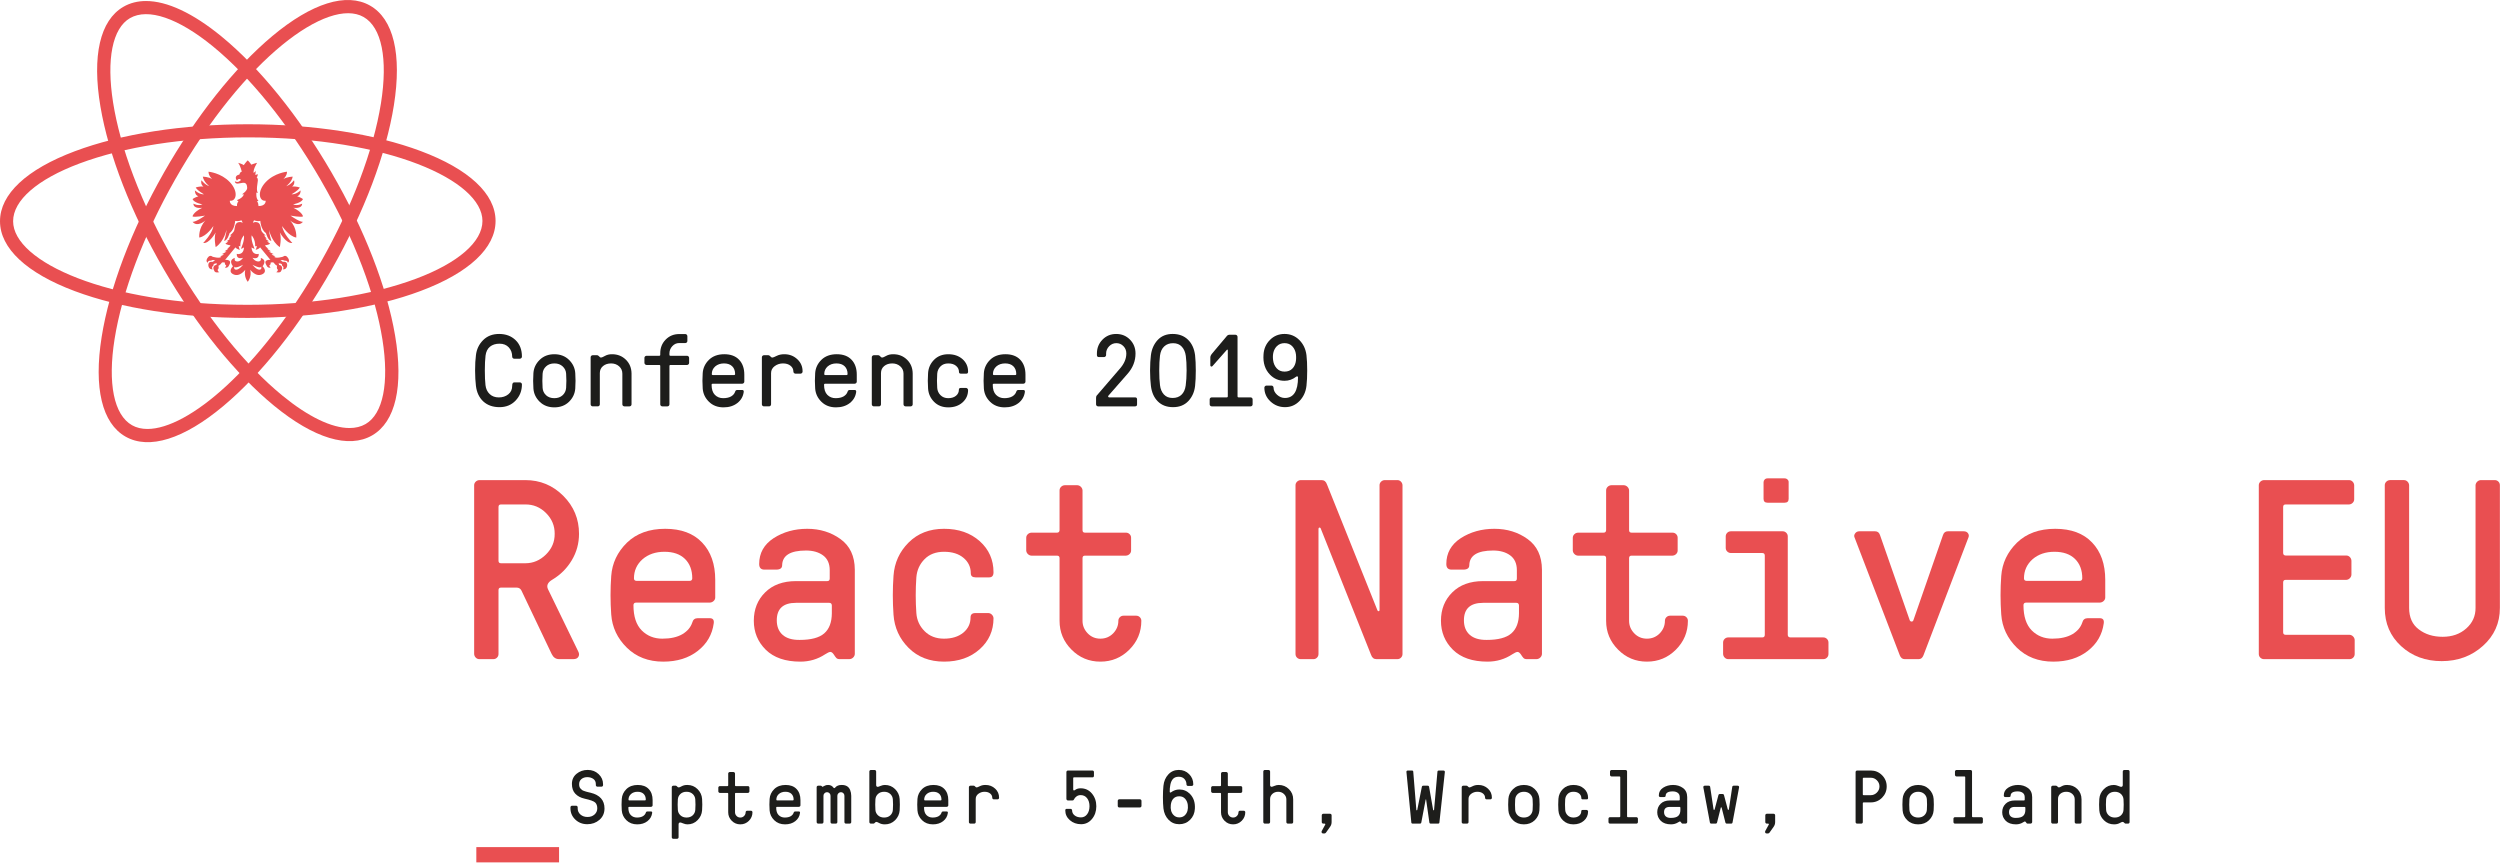 <?xml version="1.0" encoding="UTF-8" standalone="no"?><!DOCTYPE svg PUBLIC "-//W3C//DTD SVG 1.1//EN" "http://www.w3.org/Graphics/SVG/1.1/DTD/svg11.dtd"><svg width="100%" height="100%" viewBox="0 0 1589 549" version="1.1" xmlns="http://www.w3.org/2000/svg" xmlns:xlink="http://www.w3.org/1999/xlink" xml:space="preserve" xmlns:serif="http://www.serif.com/" style="fill-rule:evenodd;clip-rule:evenodd;stroke-linejoin:round;stroke-miterlimit:1.414;"><g id="Warstwa-1" serif:id="Warstwa 1"><path d="M333.909,320.631l-15.474,0c-1.059,0 -1.587,0.53 -1.587,1.588l0,34.201c0,1.059 0.528,1.587 1.587,1.587l15.474,0c4.972,0 9.336,-1.852 13.093,-5.555c3.756,-3.702 5.606,-8.094 5.554,-13.172c0.052,-5.08 -1.773,-9.47 -5.476,-13.173c-3.703,-3.702 -8.092,-5.527 -13.171,-5.476m-5.555,52.85l-9.919,0c-1.059,0 -1.587,0.528 -1.587,1.587l0,40.628c0,0.899 -0.317,1.666 -0.952,2.3c-0.635,0.636 -1.402,0.953 -2.301,0.953l-8.967,0c-0.846,0 -1.587,-0.317 -2.222,-0.953c-0.634,-0.634 -0.979,-1.401 -1.032,-2.3l0,-107.284c0,-0.846 0.318,-1.587 0.952,-2.223c0.636,-0.634 1.402,-0.977 2.302,-1.032l29.281,0c9.416,0 17.457,3.334 24.123,9.999c6.665,6.666 9.998,14.708 9.998,24.124c0,6.083 -1.535,11.691 -4.602,16.822c-3.07,5.133 -7.169,9.232 -12.3,12.299c-3.015,1.746 -3.941,3.81 -2.777,6.189l19.203,39.52c0.634,1.217 0.661,2.328 0.079,3.332c-0.583,1.005 -1.64,1.507 -3.174,1.507l-9.126,0c-2.062,0 -3.623,-1.083 -4.681,-3.253l-19.203,-40.311c-0.635,-1.27 -1.666,-1.904 -3.095,-1.904" style="fill:#e94f51;fill-rule:nonzero;"/><path d="M402.945,367.604c0,1.01 0.528,1.54 1.587,1.59l33.804,0c1.057,0 1.613,-0.528 1.667,-1.59c0,-5.202 -1.546,-9.319 -4.633,-12.352c-3.089,-3.029 -7.443,-4.546 -13.062,-4.546c-5.62,0 -10.266,1.591 -13.938,4.773c-3.617,3.234 -5.425,7.275 -5.425,12.125m-0.317,17.064c0,7.142 1.751,12.486 5.256,16.029c3.503,3.492 7.869,5.239 13.097,5.239c5.228,0 9.483,-0.953 12.764,-2.858c3.17,-1.904 5.256,-4.364 6.258,-7.38c0.485,-1.851 1.63,-2.777 3.43,-2.777l7.664,0c2.019,0 2.871,1.085 2.554,3.254c-0.945,7.142 -4.327,12.987 -10.147,17.536c-5.822,4.552 -13.136,6.824 -21.948,6.824c-9.398,0 -17.111,-2.961 -23.142,-8.888c-6.03,-5.924 -9.337,-12.96 -9.919,-21.106c-0.582,-8.147 -0.582,-16.294 0,-24.441c0.582,-8.147 3.915,-15.209 9.999,-21.188c6.083,-5.871 14.188,-8.808 24.315,-8.808c10.126,0 17.945,2.911 23.455,8.729c5.559,5.821 8.339,13.728 8.339,23.727l0,11.189c0,0.846 -0.332,1.586 -0.995,2.221c-0.665,0.636 -1.466,0.98 -2.406,1.032l-46.922,0c-1.102,0.053 -1.652,0.609 -1.652,1.666" style="fill:#e94f51;fill-rule:nonzero;"/><path d="M527.05,383.161l-21.107,0c-8.148,0 -12.221,3.707 -12.221,11.118c0,3.967 1.242,7.049 3.73,9.24c2.486,2.193 6.082,3.263 10.792,3.21c7.246,0 12.458,-1.383 15.632,-4.151c3.174,-2.765 4.787,-6.994 4.84,-12.683l0,-5.089c-0.053,-1.097 -0.608,-1.645 -1.666,-1.645m-14.759,-33.248c-9.947,0 -14.998,3.108 -15.157,9.326c0,1.876 -1.271,2.814 -3.813,2.814l-7.462,0c-2.217,0 -3.326,-1.194 -3.326,-3.586c0,-6.933 3.068,-12.405 9.204,-16.42c6.189,-3.961 13.305,-5.942 21.347,-5.942c8.04,0 15.076,2.169 21.104,6.507c6.028,4.338 9.071,10.819 9.129,19.441l0,53.643c-0.059,0.899 -0.435,1.666 -1.13,2.3c-0.696,0.636 -1.506,0.953 -2.434,0.953l-6.084,0c-0.928,0 -1.621,-0.241 -2.085,-0.724c-0.464,-0.484 -1.014,-1.236 -1.651,-2.256c-0.696,-1.018 -1.389,-1.555 -2.079,-1.61c-0.743,0 -1.884,0.509 -3.423,1.524c-4.709,3.102 -9.946,4.652 -15.711,4.652c-9.523,0 -16.85,-2.512 -21.981,-7.541c-5.078,-5.026 -7.617,-11.176 -7.617,-18.45c0,-7.272 2.407,-13.289 7.22,-18.049c4.814,-4.76 11.348,-7.142 19.601,-7.142l19.836,0c1.059,0 1.588,-0.543 1.588,-1.633l0,-5.288c0,-4.197 -1.402,-7.333 -4.206,-9.409c-2.804,-2.073 -6.426,-3.11 -10.87,-3.11" style="fill:#e94f51;fill-rule:nonzero;"/><path d="M599.974,405.936c5.079,0 9.178,-1.271 12.3,-3.81c3.067,-2.539 4.602,-5.765 4.602,-9.68c0,-1.852 1.014,-2.778 3.045,-2.778l8.354,0c0.833,0.054 1.561,0.396 2.186,1.032c0.625,0.634 0.964,1.377 1.016,2.221c0,7.935 -2.941,14.522 -8.82,19.759c-5.882,5.237 -13.416,7.855 -22.603,7.855c-9.205,0 -16.718,-2.908 -22.537,-8.728c-5.819,-5.818 -9.019,-12.855 -9.601,-21.107c-0.583,-8.253 -0.583,-16.506 0,-24.759c0.582,-8.252 3.782,-15.286 9.601,-21.108c5.819,-5.818 13.332,-8.728 22.537,-8.728c9.205,0 16.755,2.619 22.655,7.855c5.845,5.239 8.768,11.824 8.768,19.761c0,2.169 -0.911,3.253 -2.733,3.253l-8.665,0c-2.03,0 -3.044,-0.873 -3.044,-2.619c0,-3.915 -1.535,-7.168 -4.602,-9.76c-3.069,-2.592 -7.196,-3.889 -12.379,-3.889c-5.185,0 -9.312,1.56 -12.379,4.682c-3.122,3.122 -4.868,6.983 -5.238,11.586c-0.529,7.565 -0.529,15.129 0,22.694c0.318,4.497 2.064,8.331 5.238,11.506c3.174,3.174 7.273,4.762 12.299,4.762" style="fill:#e94f51;fill-rule:nonzero;"/><path d="M688.054,354.752l0,39.835c0,3.016 1.084,5.661 3.253,7.935c2.169,2.275 4.867,3.414 8.095,3.414c3.226,0 5.951,-1.139 8.173,-3.414c2.168,-2.274 3.252,-4.919 3.252,-7.935c0,-0.897 0.319,-1.666 0.953,-2.3c0.635,-0.635 1.401,-0.953 2.301,-0.953l8.094,0c0.9,0 1.666,0.318 2.301,0.953c0.635,0.634 0.953,1.403 0.953,2.3c0,7.142 -2.54,13.253 -7.618,18.331c-5.079,5.078 -11.216,7.617 -18.409,7.617c-7.196,0 -13.306,-2.539 -18.33,-7.617c-5.08,-5.078 -7.619,-11.189 -7.619,-18.331l0,-39.835c0,-1.057 -0.555,-1.587 -1.667,-1.587l-16.266,0c-0.847,-0.051 -1.587,-0.394 -2.222,-1.025c-0.635,-0.631 -0.979,-1.368 -1.032,-2.211l0,-8.129c0,-0.841 0.318,-1.578 0.953,-2.209c0.634,-0.631 1.401,-0.972 2.301,-1.027l16.266,0c1.059,0 1.614,-0.528 1.667,-1.59l0,-25.302c0,-0.848 0.318,-1.59 0.953,-2.228c0.634,-0.635 1.4,-0.98 2.3,-1.033l8.094,0c0.846,0.053 1.588,0.398 2.222,1.033c0.635,0.638 0.979,1.38 1.032,2.228l0,25.302c0,1.062 0.528,1.59 1.587,1.59l26.028,0c0.898,0 1.666,0.316 2.3,0.947c0.635,0.633 0.953,1.397 0.953,2.289l0,8.129c0,0.843 -0.318,1.58 -0.953,2.211c-0.634,0.631 -1.402,0.974 -2.3,1.025l-26.028,0c-1.059,0 -1.587,0.53 -1.587,1.587" style="fill:#e94f51;fill-rule:nonzero;"/><path d="M891.43,308.411l0,107.284c0,0.9 -0.316,1.666 -0.946,2.3c-0.63,0.637 -1.392,0.953 -2.284,0.953l-13.391,0c-1.629,0 -2.757,-0.924 -3.387,-2.777l-32.044,-80.463c-0.212,-0.318 -0.478,-0.448 -0.795,-0.397c-0.319,0.053 -0.505,0.318 -0.557,0.793l0,79.591c0,0.9 -0.314,1.666 -0.942,2.3c-0.628,0.637 -1.36,0.953 -2.197,0.953l-8.243,0c-0.838,0 -1.596,-0.316 -2.277,-0.953c-0.628,-0.634 -0.942,-1.4 -0.942,-2.3l0,-107.284c0,-0.846 0.316,-1.587 0.945,-2.223c0.63,-0.634 1.393,-0.977 2.286,-1.031l13.39,0c1.628,0 2.758,0.927 3.387,2.777l32.124,80.145c0.211,0.318 0.476,0.451 0.795,0.398c0.317,-0.051 0.477,-0.29 0.477,-0.714l0,-79.352c0,-0.846 0.314,-1.587 0.941,-2.223c0.627,-0.634 1.388,-0.977 2.278,-1.031l8.163,0c0.838,0 1.57,0.317 2.199,0.952c0.627,0.636 0.968,1.403 1.02,2.302" style="fill:#e94f51;fill-rule:nonzero;"/><path d="M963.8,383.161l-21.108,0c-8.147,0 -12.22,3.707 -12.22,11.118c0,3.967 1.242,7.049 3.73,9.24c2.486,2.193 6.082,3.263 10.791,3.21c7.247,0 12.458,-1.383 15.633,-4.151c3.174,-2.765 4.787,-6.994 4.84,-12.683l0,-5.089c-0.053,-1.097 -0.609,-1.645 -1.666,-1.645m-14.759,-33.248c-9.947,0 -14.998,3.108 -15.158,9.326c0,1.876 -1.27,2.814 -3.812,2.814l-7.462,0c-2.218,0 -3.326,-1.194 -3.326,-3.586c0,-6.933 3.068,-12.405 9.204,-16.42c6.189,-3.961 13.305,-5.942 21.347,-5.942c8.04,0 15.075,2.169 21.103,6.507c6.029,4.338 9.072,10.819 9.129,19.441l0,53.643c-0.058,0.899 -0.434,1.666 -1.129,2.3c-0.696,0.636 -1.507,0.953 -2.434,0.953l-6.084,0c-0.928,0 -1.621,-0.241 -2.085,-0.724c-0.464,-0.484 -1.014,-1.236 -1.652,-2.256c-0.695,-1.018 -1.388,-1.555 -2.078,-1.61c-0.743,0 -1.884,0.509 -3.424,1.524c-4.708,3.102 -9.945,4.652 -15.71,4.652c-9.523,0 -16.851,-2.512 -21.981,-7.541c-5.078,-5.026 -7.617,-11.176 -7.617,-18.45c0,-7.272 2.406,-13.289 7.22,-18.049c4.813,-4.76 11.347,-7.142 19.6,-7.142l19.837,0c1.059,0 1.588,-0.543 1.588,-1.633l0,-5.288c0,-4.197 -1.402,-7.333 -4.206,-9.409c-2.804,-2.073 -6.427,-3.11 -10.87,-3.11" style="fill:#e94f51;fill-rule:nonzero;"/><path d="M1035.45,354.752l0,39.835c0,3.016 1.084,5.661 3.253,7.935c2.169,2.275 4.867,3.414 8.094,3.414c3.227,0 5.952,-1.139 8.174,-3.414c2.167,-2.274 3.252,-4.919 3.252,-7.935c0,-0.897 0.318,-1.666 0.953,-2.3c0.635,-0.635 1.401,-0.953 2.301,-0.953l8.094,0c0.9,0 1.666,0.318 2.301,0.953c0.635,0.634 0.953,1.403 0.953,2.3c0,7.142 -2.54,13.253 -7.618,18.331c-5.079,5.078 -11.216,7.617 -18.41,7.617c-7.195,0 -13.305,-2.539 -18.33,-7.617c-5.079,-5.078 -7.618,-11.189 -7.618,-18.331l0,-39.835c0,-1.057 -0.555,-1.587 -1.667,-1.587l-16.266,0c-0.847,-0.051 -1.588,-0.394 -2.222,-1.025c-0.635,-0.631 -0.979,-1.368 -1.032,-2.211l0,-8.129c0,-0.841 0.318,-1.578 0.953,-2.209c0.634,-0.631 1.401,-0.972 2.301,-1.027l16.266,0c1.059,0 1.614,-0.528 1.667,-1.59l0,-25.302c0,-0.848 0.318,-1.59 0.953,-2.228c0.634,-0.635 1.4,-0.98 2.3,-1.033l8.094,0c0.846,0.053 1.587,0.398 2.222,1.033c0.635,0.638 0.979,1.38 1.032,2.228l0,25.302c0,1.062 0.528,1.59 1.587,1.59l26.028,0c0.898,0 1.666,0.316 2.3,0.947c0.635,0.633 0.952,1.397 0.952,2.289l0,8.129c0,0.843 -0.317,1.58 -0.952,2.211c-0.634,0.631 -1.402,0.974 -2.3,1.025l-26.028,0c-1.059,0 -1.587,0.53 -1.587,1.587" style="fill:#e94f51;fill-rule:nonzero;"/><path d="M1136.86,306.513l0,10.54c0,1.645 -0.856,2.468 -2.568,2.468l-10.813,0c-1.713,0 -2.568,-0.823 -2.568,-2.468l0,-10.54c0,-0.646 0.233,-1.221 0.7,-1.719c0.467,-0.499 1.089,-0.747 1.868,-0.747l10.813,0c0.727,0 1.349,0.248 1.869,0.747c0.519,0.498 0.751,1.073 0.699,1.719m-16.764,44.986l-19.933,0c-0.858,0 -1.634,-0.318 -2.331,-0.952c-0.644,-0.635 -0.965,-1.402 -0.965,-2.301l0,-7.3c0,-0.9 0.318,-1.667 0.952,-2.303c0.635,-0.634 1.401,-0.952 2.302,-0.952l33.01,0c0.846,0 1.587,0.318 2.222,0.952c0.634,0.636 0.951,1.403 0.951,2.303l0,62.528c0,1.06 0.563,1.615 1.688,1.668l20.888,0c0.91,0 1.687,0.316 2.329,0.952c0.642,0.634 0.964,1.401 0.964,2.301l0,7.3c0,0.9 -0.32,1.666 -0.957,2.3c-0.637,0.637 -1.408,0.953 -2.311,0.953l-60.436,0c-0.85,0 -1.595,-0.316 -2.232,-0.953c-0.638,-0.634 -0.984,-1.4 -1.036,-2.3l0,-7.3c0,-0.9 0.321,-1.667 0.963,-2.301c0.642,-0.636 1.42,-0.952 2.33,-0.952l21.604,0c1.071,0 1.606,-0.557 1.606,-1.668l0,-50.309c0,-1.111 -0.536,-1.666 -1.608,-1.666" style="fill:#e94f51;fill-rule:nonzero;"/><path d="M1238.04,337.692l10.077,0c1.217,0 2.116,0.397 2.698,1.19c0.582,0.794 0.715,1.64 0.397,2.539l-28.646,75.068c-0.634,1.64 -1.639,2.46 -3.015,2.46l-8.967,0c-1.428,0 -2.459,-0.82 -3.094,-2.46l-28.805,-75.068c-0.317,-0.793 -0.158,-1.613 0.476,-2.459c0.635,-0.846 1.508,-1.27 2.618,-1.27l10.078,0c1.534,0 2.566,0.821 3.095,2.461l18.886,54.118c0.264,0.528 0.66,0.794 1.19,0.794c0.528,0 0.899,-0.266 1.111,-0.794l18.806,-54.118c0.529,-1.64 1.56,-2.461 3.095,-2.461" style="fill:#e94f51;fill-rule:nonzero;"/><path d="M1286.44,367.604c0,1.01 0.528,1.54 1.588,1.59l33.803,0c1.057,0 1.613,-0.528 1.667,-1.59c0,-5.202 -1.545,-9.319 -4.633,-12.352c-3.089,-3.029 -7.443,-4.546 -13.062,-4.546c-5.619,0 -10.266,1.591 -13.938,4.773c-3.617,3.234 -5.425,7.275 -5.425,12.125m-0.317,17.064c0,7.142 1.752,12.486 5.256,16.029c3.504,3.492 7.87,5.239 13.097,5.239c5.228,0 9.483,-0.953 12.765,-2.858c3.169,-1.904 5.255,-4.364 6.257,-7.38c0.485,-1.851 1.63,-2.777 3.43,-2.777l7.664,0c2.02,0 2.871,1.085 2.554,3.254c-0.945,7.142 -4.327,12.987 -10.147,17.536c-5.822,4.552 -13.136,6.824 -21.947,6.824c-9.398,0 -17.112,-2.961 -23.142,-8.888c-6.031,-5.924 -9.337,-12.96 -9.919,-21.106c-0.583,-8.147 -0.583,-16.294 0,-24.441c0.582,-8.147 3.914,-15.209 9.998,-21.188c6.083,-5.871 14.188,-8.808 24.315,-8.808c10.126,0 17.945,2.911 23.455,8.729c5.559,5.821 8.339,13.728 8.339,23.727l0,11.189c0,0.846 -0.332,1.586 -0.995,2.221c-0.665,0.636 -1.466,0.98 -2.406,1.032l-46.921,0c-1.102,0.053 -1.653,0.609 -1.653,1.666" style="fill:#e94f51;fill-rule:nonzero;"/><path d="M1451.17,322.214l0,29.209c0,1.057 0.528,1.611 1.587,1.663l38.564,0c0.846,0 1.588,0.319 2.223,0.957c0.634,0.639 0.978,1.409 1.031,2.314l0,8.932c-0.053,0.853 -0.397,1.596 -1.031,2.234c-0.635,0.639 -1.377,0.985 -2.223,1.037l-38.564,0c-1.059,0 -1.587,0.556 -1.587,1.666l0,31.662c0,1.058 0.528,1.586 1.587,1.586l40.628,0c0.846,0.055 1.587,0.398 2.222,1.032c0.634,0.636 0.978,1.376 1.031,2.223l0,8.966c0,0.9 -0.317,1.666 -0.952,2.301c-0.635,0.636 -1.402,0.952 -2.301,0.952l-54.435,0c-0.847,0 -1.614,-0.316 -2.301,-0.952c-0.635,-0.635 -0.953,-1.401 -0.953,-2.301l0,-107.284c0,-0.846 0.318,-1.587 0.953,-2.222c0.635,-0.635 1.4,-0.977 2.301,-1.032l54.117,0c0.846,0 1.588,0.318 2.222,0.952c0.635,0.636 0.979,1.403 1.032,2.302l0,8.967c0,0.846 -0.318,1.586 -0.953,2.221c-0.634,0.636 -1.402,0.98 -2.301,1.032l-40.31,0c-1.059,0 -1.587,0.528 -1.587,1.583" style="fill:#e94f51;fill-rule:nonzero;"/><path d="M1531.24,308.408l0,77.941c0,6.08 2.063,10.653 6.19,13.717c4.073,3.12 9.125,4.679 15.156,4.679c6.03,0 11.029,-1.771 14.997,-5.312c3.968,-3.541 5.924,-7.903 5.872,-13.084l0,-77.941c0.052,-0.845 0.397,-1.583 1.032,-2.219c0.635,-0.635 1.375,-0.977 2.222,-1.032l8.967,0c0.899,0 1.666,0.318 2.301,0.952c0.634,0.636 0.952,1.403 0.952,2.302l0,78.003c0,9.629 -3.598,17.67 -10.792,24.124c-7.195,6.454 -15.923,9.681 -26.186,9.681c-10.264,0 -18.859,-3.175 -25.789,-9.523c-6.931,-6.349 -10.395,-14.443 -10.395,-24.282l0,-78.003c0,-0.846 0.317,-1.586 0.952,-2.222c0.634,-0.635 1.401,-0.977 2.301,-1.032l8.967,0c0.846,0 1.587,0.318 2.222,0.952c0.634,0.636 0.978,1.402 1.031,2.299" style="fill:#e94f51;fill-rule:nonzero;"/><path d="M317.027,252.605c2.374,0 4.388,-0.656 6.042,-1.968c1.653,-1.313 2.48,-3.112 2.48,-5.396c0,-1.482 0.436,-2.211 1.308,-2.191l3.573,0c0.362,0 0.67,0.128 0.926,0.381c0.254,0.254 0.382,0.562 0.382,0.921c0,3.986 -1.328,7.392 -3.985,10.212c-2.657,2.821 -6.084,4.23 -10.281,4.23c-4.197,0 -7.622,-1.206 -10.271,-3.619c-2.628,-2.433 -4.194,-5.734 -4.699,-9.902c-0.336,-2.645 -0.515,-5.904 -0.536,-9.777c0,-3.872 0.179,-7.11 0.538,-9.713c0.421,-3.766 1.94,-6.961 4.556,-9.585c2.616,-2.623 6.012,-3.937 10.19,-3.937c4.224,0 7.695,1.301 10.412,3.896c2.717,2.597 4.076,6.103 4.076,10.515c0,0.348 -0.128,0.651 -0.382,0.911c-0.256,0.26 -0.564,0.401 -0.926,0.422l-3.573,0c-0.362,0 -0.67,-0.127 -0.925,-0.382c-0.256,-0.254 -0.383,-0.562 -0.383,-0.923c0,-2.357 -0.721,-4.321 -2.162,-5.893c-1.442,-1.57 -3.403,-2.356 -5.883,-2.356c-2.48,0 -4.505,0.635 -6.074,1.904c-1.569,1.292 -2.512,3.185 -2.829,5.683c-0.298,2.497 -0.446,5.661 -0.446,9.49c0,3.809 0.138,6.898 0.414,9.268c0.275,2.37 1.166,4.265 2.67,5.683c1.506,1.417 3.435,2.126 5.788,2.126" style="fill:#1d1d1b;fill-rule:nonzero;"/><path d="M352.338,253.08c2.159,0 3.915,-0.623 5.269,-1.871c1.334,-1.249 2.074,-2.795 2.222,-4.636c0.211,-3.026 0.211,-6.05 0,-9.078c-0.106,-1.797 -0.836,-3.332 -2.19,-4.602c-1.354,-1.269 -3.111,-1.903 -5.269,-1.903c-2.158,0 -3.915,0.624 -5.269,1.871c-1.355,1.249 -2.095,2.794 -2.222,4.634c-0.212,3.028 -0.212,6.052 0,9.078c0.127,1.82 0.857,3.365 2.19,4.636c1.354,1.248 3.111,1.871 5.269,1.871m-9.3,-24.376c2.433,-2.37 5.534,-3.556 9.3,-3.556c3.766,0 6.867,1.186 9.3,3.556c2.433,2.37 3.767,5.184 3.999,8.442c0.233,3.259 0.233,6.518 0,9.776c-0.232,3.26 -1.566,6.085 -3.999,8.475c-2.433,2.349 -5.534,3.525 -9.3,3.525c-3.766,0 -6.867,-1.186 -9.3,-3.556c-2.433,-2.37 -3.767,-5.184 -3.999,-8.444c-0.233,-3.258 -0.233,-6.517 0,-9.776c0.232,-3.258 1.566,-6.072 3.999,-8.442" style="fill:#1d1d1b;fill-rule:nonzero;"/><path d="M382.014,227.275c0.423,0 1.271,-0.359 2.54,-1.078c1.269,-0.721 2.772,-1.068 4.507,-1.048c3.47,0 6.39,1.164 8.76,3.491c2.37,2.328 3.566,5.28 3.587,8.855l0,19.489c0,0.361 -0.127,0.667 -0.381,0.921c-0.254,0.255 -0.561,0.381 -0.921,0.381l-3.237,0c-0.339,0 -0.646,-0.126 -0.92,-0.381c-0.255,-0.254 -0.381,-0.56 -0.381,-0.921l0,-19.489c0,-1.883 -0.689,-3.438 -2.063,-4.665c-1.377,-1.227 -3.079,-1.84 -5.111,-1.84c-2.052,0 -3.755,0.559 -5.109,1.681c-1.355,1.123 -2.032,2.613 -2.032,4.475l0,19.838c0,0.361 -0.128,0.667 -0.381,0.921c-0.254,0.255 -0.562,0.381 -0.921,0.381l-3.238,0c-0.338,0 -0.645,-0.126 -0.92,-0.381c-0.254,-0.254 -0.381,-0.56 -0.381,-0.921l0,-29.899c0,-0.36 0.127,-0.666 0.381,-0.921c0.255,-0.254 0.561,-0.381 0.92,-0.381l2.857,0c0.297,0 0.603,0.149 0.921,0.445c0.592,0.697 1.1,1.047 1.523,1.047" style="fill:#1d1d1b;fill-rule:nonzero;"/><path d="M419.025,231.973l-8.126,0c-0.339,-0.021 -0.635,-0.159 -0.889,-0.411c-0.254,-0.252 -0.392,-0.547 -0.412,-0.884l0,-3.251c0,-0.337 0.126,-0.631 0.381,-0.885c0.253,-0.252 0.56,-0.389 0.92,-0.411l8.126,0c0.422,0 0.634,-0.21 0.634,-0.631l0,-0.98c0,-3.46 1.154,-6.358 3.46,-8.693c2.306,-2.334 5.163,-3.502 8.57,-3.502l3.904,0c0.338,0 0.635,0.128 0.889,0.384c0.253,0.257 0.391,0.569 0.413,0.931l0,3.083c0,0.364 -0.127,0.674 -0.382,0.93c-0.254,0.257 -0.56,0.384 -0.92,0.384l-3.904,0c-1.693,0 -3.143,0.655 -4.349,1.961c-1.206,1.307 -1.819,2.814 -1.84,4.522l0,0.98c0,0.421 0.222,0.631 0.666,0.631l10.538,0c0.338,0 0.635,0.128 0.888,0.38c0.255,0.253 0.392,0.558 0.413,0.916l0,3.251c0,0.337 -0.127,0.632 -0.38,0.884c-0.254,0.252 -0.561,0.39 -0.921,0.411l-10.538,0c-0.424,0 -0.645,0.21 -0.666,0.634l0,24.376c0,0.362 -0.128,0.668 -0.381,0.921c-0.255,0.255 -0.562,0.381 -0.921,0.381l-3.237,0c-0.339,0 -0.646,-0.126 -0.921,-0.381c-0.253,-0.253 -0.381,-0.559 -0.381,-0.921l0,-24.376c0,-0.424 -0.212,-0.634 -0.634,-0.634" style="fill:#1d1d1b;fill-rule:nonzero;"/><path d="M452.416,237.748c0,0.404 0.211,0.616 0.635,0.636l13.521,0c0.424,0 0.646,-0.212 0.667,-0.636c0,-2.082 -0.618,-3.728 -1.852,-4.94c-1.236,-1.213 -2.978,-1.819 -5.226,-1.819c-2.248,0 -4.106,0.636 -5.576,1.908c-1.446,1.294 -2.169,2.912 -2.169,4.851m-0.126,6.826c0,2.857 0.7,4.995 2.102,6.411c1.401,1.397 3.148,2.095 5.238,2.095c2.091,0 3.794,-0.381 5.106,-1.143c1.268,-0.762 2.102,-1.746 2.503,-2.951c0.195,-0.741 0.653,-1.112 1.372,-1.112l3.066,0c0.808,0 1.149,0.434 1.022,1.302c-0.379,2.857 -1.732,5.196 -4.059,7.014c-2.329,1.82 -5.255,2.731 -8.779,2.731c-3.759,0 -6.844,-1.186 -9.257,-3.556c-2.412,-2.37 -3.735,-5.183 -3.967,-8.443c-0.234,-3.258 -0.234,-6.517 0,-9.777c0.232,-3.257 1.565,-6.083 3.999,-8.475c2.432,-2.348 5.675,-3.522 9.726,-3.522c4.05,0 7.178,1.164 9.381,3.491c2.225,2.329 3.337,5.492 3.337,9.492l0,4.475c0,0.338 -0.134,0.634 -0.399,0.888c-0.265,0.254 -0.586,0.392 -0.962,0.414l-18.769,0c-0.44,0.02 -0.66,0.243 -0.66,0.666" style="fill:#1d1d1b;fill-rule:nonzero;"/><path d="M504.28,236.195c0,-1.524 -0.615,-2.772 -1.842,-3.747c-1.227,-0.972 -2.814,-1.459 -4.761,-1.459c-1.967,0 -3.724,0.57 -5.269,1.713c-1.544,1.143 -2.317,2.625 -2.317,4.444l0,19.838c0,0.361 -0.126,0.667 -0.381,0.92c-0.253,0.255 -0.56,0.381 -0.92,0.381l-3.238,0c-0.338,0 -0.645,-0.126 -0.919,-0.381c-0.255,-0.253 -0.382,-0.559 -0.382,-0.92l0,-29.9c0,-0.359 0.127,-0.666 0.382,-0.921c0.253,-0.253 0.559,-0.381 0.919,-0.381l2.857,0c0.296,0 0.603,0.149 0.92,0.446c0.614,0.697 1.132,1.047 1.556,1.047c0.423,0 1.344,-0.36 2.761,-1.079c1.418,-0.72 3.054,-1.068 4.907,-1.048c3.203,0 5.941,1.058 8.217,3.175c2.276,2.115 3.392,4.74 3.35,7.872c0,0.338 -0.126,0.634 -0.377,0.888c-0.251,0.253 -0.555,0.392 -0.911,0.412l-3.265,0c-0.356,-0.02 -0.66,-0.159 -0.911,-0.412c-0.251,-0.254 -0.376,-0.55 -0.376,-0.888" style="fill:#1d1d1b;fill-rule:nonzero;"/><path d="M523.895,237.748c0,0.404 0.211,0.616 0.635,0.636l13.521,0c0.424,0 0.646,-0.212 0.667,-0.636c0,-2.082 -0.617,-3.728 -1.852,-4.94c-1.236,-1.213 -2.978,-1.819 -5.226,-1.819c-2.248,0 -4.106,0.636 -5.576,1.908c-1.446,1.294 -2.169,2.912 -2.169,4.851m-0.126,6.826c0,2.857 0.7,4.995 2.102,6.411c1.401,1.397 3.148,2.095 5.238,2.095c2.092,0 3.794,-0.381 5.107,-1.143c1.267,-0.762 2.101,-1.746 2.502,-2.951c0.195,-0.741 0.653,-1.112 1.372,-1.112l3.066,0c0.808,0 1.149,0.434 1.022,1.302c-0.379,2.857 -1.732,5.196 -4.059,7.014c-2.329,1.82 -5.255,2.731 -8.779,2.731c-3.759,0 -6.844,-1.186 -9.257,-3.556c-2.412,-2.37 -3.734,-5.183 -3.967,-8.443c-0.234,-3.258 -0.234,-6.517 0,-9.777c0.233,-3.257 1.565,-6.083 3.999,-8.475c2.432,-2.348 5.675,-3.522 9.726,-3.522c4.05,0 7.178,1.164 9.381,3.491c2.225,2.329 3.337,5.492 3.337,9.492l0,4.475c0,0.338 -0.134,0.634 -0.398,0.888c-0.266,0.254 -0.587,0.392 -0.963,0.414l-18.769,0c-0.44,0.02 -0.66,0.243 -0.66,0.666" style="fill:#1d1d1b;fill-rule:nonzero;"/><path d="M560.715,227.275c0.423,0 1.27,-0.359 2.54,-1.078c1.269,-0.721 2.772,-1.068 4.507,-1.048c3.47,0 6.39,1.164 8.76,3.491c2.37,2.328 3.566,5.28 3.587,8.855l0,19.489c0,0.361 -0.127,0.667 -0.381,0.921c-0.254,0.255 -0.561,0.381 -0.921,0.381l-3.237,0c-0.339,0 -0.646,-0.126 -0.92,-0.381c-0.255,-0.254 -0.381,-0.56 -0.381,-0.921l0,-19.489c0,-1.883 -0.689,-3.438 -2.063,-4.665c-1.377,-1.227 -3.079,-1.84 -5.111,-1.84c-2.052,0 -3.756,0.559 -5.11,1.681c-1.354,1.123 -2.031,2.613 -2.031,4.475l0,19.838c0,0.361 -0.128,0.667 -0.381,0.921c-0.254,0.255 -0.562,0.381 -0.921,0.381l-3.238,0c-0.339,0 -0.645,-0.126 -0.92,-0.381c-0.254,-0.254 -0.381,-0.56 -0.381,-0.921l0,-29.899c0,-0.36 0.127,-0.666 0.381,-0.921c0.254,-0.254 0.561,-0.381 0.92,-0.381l2.857,0c0.297,0 0.603,0.149 0.921,0.445c0.592,0.697 1.1,1.047 1.523,1.047" style="fill:#1d1d1b;fill-rule:nonzero;"/><path d="M602.708,253.08c2.031,0 3.671,-0.507 4.92,-1.523c1.227,-1.016 1.841,-2.306 1.841,-3.873c0,-0.74 0.406,-1.111 1.218,-1.111l3.342,0c0.333,0.022 0.624,0.159 0.874,0.414c0.25,0.253 0.386,0.55 0.406,0.888c0,3.175 -1.177,5.808 -3.528,7.903c-2.352,2.095 -5.366,3.144 -9.041,3.144c-3.682,0 -6.687,-1.165 -9.014,-3.493c-2.329,-2.328 -3.609,-5.141 -3.841,-8.442c-0.233,-3.303 -0.233,-6.603 0,-9.904c0.232,-3.301 1.512,-6.115 3.841,-8.443c2.327,-2.328 5.332,-3.492 9.014,-3.492c3.682,0 6.702,1.049 9.062,3.144c2.338,2.093 3.507,4.728 3.507,7.903c0,0.868 -0.364,1.3 -1.093,1.3l-3.466,0c-0.812,0 -1.218,-0.349 -1.218,-1.046c0,-1.566 -0.613,-2.868 -1.841,-3.904c-1.227,-1.037 -2.877,-1.555 -4.951,-1.555c-2.074,0 -3.724,0.624 -4.952,1.871c-1.248,1.249 -1.947,2.794 -2.094,4.634c-0.212,3.028 -0.212,6.052 0,9.078c0.127,1.8 0.825,3.334 2.094,4.603c1.27,1.27 2.909,1.904 4.92,1.904" style="fill:#1d1d1b;fill-rule:nonzero;"/><path d="M631.115,237.748c0,0.404 0.211,0.616 0.635,0.636l13.521,0c0.424,0 0.646,-0.212 0.667,-0.636c0,-2.082 -0.618,-3.728 -1.852,-4.94c-1.236,-1.213 -2.978,-1.819 -5.226,-1.819c-2.248,0 -4.106,0.636 -5.576,1.908c-1.446,1.294 -2.169,2.912 -2.169,4.851m-0.126,6.826c0,2.857 0.7,4.995 2.102,6.411c1.401,1.397 3.148,2.095 5.238,2.095c2.092,0 3.794,-0.381 5.106,-1.143c1.268,-0.762 2.102,-1.746 2.503,-2.951c0.195,-0.741 0.653,-1.112 1.372,-1.112l3.066,0c0.808,0 1.149,0.434 1.022,1.302c-0.379,2.857 -1.732,5.196 -4.059,7.014c-2.329,1.82 -5.255,2.731 -8.779,2.731c-3.759,0 -6.844,-1.186 -9.257,-3.556c-2.412,-2.37 -3.735,-5.183 -3.967,-8.443c-0.234,-3.258 -0.234,-6.517 0,-9.777c0.232,-3.257 1.565,-6.083 3.999,-8.475c2.432,-2.348 5.675,-3.522 9.726,-3.522c4.05,0 7.178,1.164 9.381,3.491c2.225,2.329 3.337,5.492 3.337,9.492l0,4.475c0,0.338 -0.134,0.634 -0.398,0.888c-0.266,0.254 -0.587,0.392 -0.963,0.414l-18.769,0c-0.44,0.02 -0.66,0.243 -0.66,0.666" style="fill:#1d1d1b;fill-rule:nonzero;"/><path d="M715.895,224.684c0,-1.865 -0.615,-3.423 -1.845,-4.674c-1.231,-1.272 -2.726,-1.908 -4.487,-1.908c-1.782,0 -3.31,0.656 -4.583,1.968c-1.272,1.311 -1.919,2.845 -1.939,4.602l0,0.984c0,0.338 -0.125,0.634 -0.374,0.888c-0.249,0.255 -0.548,0.392 -0.9,0.414l-3.294,0c-0.849,0 -1.273,-0.434 -1.273,-1.302l0,-0.984c0,-3.449 1.174,-6.379 3.525,-8.792c2.349,-2.412 5.263,-3.619 8.743,-3.619c3.478,0 6.393,1.197 8.742,3.59c2.351,2.394 3.525,5.338 3.525,8.833c0,4.727 -1.668,9.01 -5.006,12.847l-12.257,13.992c-0.17,0.212 -0.201,0.435 -0.095,0.667c0.106,0.234 0.318,0.361 0.636,0.383l16.466,0c0.827,0 1.24,0.429 1.24,1.287l0,3.138c0,0.858 -0.433,1.287 -1.298,1.287l-23.462,0c-0.339,0 -0.644,-0.126 -0.919,-0.377c-0.253,-0.252 -0.379,-0.555 -0.379,-0.913l0,-4.185c0,-0.692 0.2,-1.228 0.601,-1.605l14.592,-16.95c2.694,-3.074 4.041,-6.263 4.041,-9.571" style="fill:#1d1d1b;fill-rule:nonzero;"/><path d="M736.811,235.528c0,3.746 0.159,6.845 0.478,9.299c0.296,2.457 1.123,4.424 2.48,5.905c1.356,1.481 3.201,2.223 5.533,2.223c2.332,0 4.208,-0.678 5.629,-2.032c1.44,-1.353 2.341,-3.323 2.702,-5.905c0.361,-2.559 0.551,-5.724 0.573,-9.49c0,-3.745 -0.17,-6.845 -0.51,-9.3c-0.339,-2.454 -1.186,-4.412 -2.543,-5.873c-1.314,-1.459 -3.137,-2.199 -5.469,-2.221c-2.332,-0.021 -4.229,0.656 -5.692,2.031c-1.484,1.376 -2.386,3.334 -2.703,5.873c-0.319,2.539 -0.478,5.702 -0.478,9.49m8.522,-23.267c3.986,0 7.225,1.208 9.717,3.62c2.493,2.413 4.008,5.713 4.544,9.902c0.3,2.688 0.451,5.935 0.451,9.745c0,3.809 -0.149,7.057 -0.448,9.745c-0.428,3.851 -1.86,7.067 -4.296,9.649c-2.436,2.582 -5.674,3.873 -9.714,3.873c-3.973,0 -7.186,-1.206 -9.638,-3.62c-2.452,-2.411 -3.931,-5.713 -4.438,-9.902c-0.339,-2.645 -0.519,-5.904 -0.539,-9.777c0.02,-3.872 0.2,-7.11 0.537,-9.713c0.485,-3.851 1.908,-7.067 4.271,-9.65c2.384,-2.58 5.569,-3.872 9.553,-3.872" style="fill:#1d1d1b;fill-rule:nonzero;"/><path d="M780.392,251.906l0,-29.28c0.021,-0.171 -0.052,-0.297 -0.219,-0.383c-0.167,-0.085 -0.293,-0.053 -0.376,0.096l-9.169,10.363c-0.209,0.255 -0.48,0.34 -0.814,0.255c-0.333,-0.084 -0.51,-0.318 -0.531,-0.699l0,-5.088c0,-0.783 0.433,-1.673 1.301,-2.67l9.363,-11.126c0.381,-0.383 0.815,-0.583 1.302,-0.604l4.03,0c0.339,0 0.635,0.127 0.89,0.381c0.253,0.255 0.39,0.561 0.412,0.922l0,37.833c0,0.424 0.218,0.646 0.656,0.667l7.65,0c0.354,0 0.655,0.126 0.905,0.376c0.249,0.252 0.374,0.555 0.374,0.911l0,3.139c0,0.356 -0.127,0.659 -0.38,0.91c-0.254,0.25 -0.561,0.376 -0.92,0.376l-24.695,0c-0.339,0 -0.646,-0.126 -0.921,-0.376c-0.253,-0.251 -0.38,-0.554 -0.38,-0.91l0,-3.139c0,-0.356 0.127,-0.659 0.38,-0.911c0.255,-0.25 0.561,-0.376 0.921,-0.376l9.554,0c0.444,-0.021 0.667,-0.243 0.667,-0.667" style="fill:#1d1d1b;fill-rule:nonzero;"/><path d="M811.449,234.085c1.265,1.406 2.937,2.11 5.014,2.11c2.079,0 3.733,-0.639 4.962,-1.918c1.929,-1.939 2.693,-4.922 2.29,-8.951c-0.254,-2.087 -1.018,-3.815 -2.29,-5.178c-1.273,-1.364 -2.926,-2.045 -4.962,-2.045c-2.035,0 -3.706,0.681 -5.014,2.045c-1.961,2.089 -2.72,4.987 -2.276,8.695c0.252,2.087 1.01,3.834 2.276,5.242m5.237,18.87c5.555,0 8.333,-4.386 8.333,-13.158c0,-0.289 -0.117,-0.475 -0.35,-0.558c-0.233,-0.082 -0.509,-0.021 -0.826,0.186c-2.206,1.741 -4.676,2.61 -7.412,2.61c-3.604,0 -6.666,-1.285 -9.184,-3.856c-3.153,-3.203 -4.539,-7.459 -4.158,-12.769c0.212,-3.708 1.576,-6.827 4.095,-9.356c2.517,-2.527 5.611,-3.793 9.279,-3.793c3.668,0 6.787,1.277 9.357,3.831c2.568,2.554 4.095,5.774 4.578,9.658c0.308,2.679 0.462,5.914 0.462,9.702c0,3.787 -0.155,7.033 -0.462,9.738c-0.44,3.874 -1.923,7.11 -4.45,9.707c-2.528,2.599 -5.583,3.897 -9.167,3.897c-3.583,0 -6.672,-1.206 -9.265,-3.619c-2.593,-2.411 -3.89,-5.342 -3.89,-8.793c0.021,-0.337 0.154,-0.634 0.402,-0.887c0.246,-0.254 0.535,-0.391 0.865,-0.412l3.306,0c0.329,0 0.618,0.126 0.866,0.38c0.247,0.254 0.38,0.56 0.402,0.919c0,1.652 0.741,3.165 2.225,4.54c1.506,1.355 3.171,2.033 4.994,2.033" style="fill:#1d1d1b;fill-rule:nonzero;"/><path d="M264.463,177.134c-28.512,10.685 -66.49,16.582 -106.938,16.604l-0.257,0c-89.075,0 -148.923,-27.465 -148.934,-53.118c-0.013,-13.269 15.362,-26.648 42.183,-36.704c28.5,-10.685 66.478,-16.582 106.938,-16.605l0.258,0c89.058,0 148.909,27.465 148.934,53.116c0,13.277 -15.376,26.655 -42.184,36.707m2.964,-81.116c-29.37,-10.988 -68.335,-17.039 -109.714,-17.039l-0.267,0c-41.432,0.022 -80.447,6.108 -109.857,17.138c-30.698,11.509 -47.599,27.317 -47.589,44.512c0.011,17.164 16.899,32.937 47.554,44.414c29.379,10.981 68.344,17.028 109.714,17.028l0.266,0c41.432,-0.022 80.447,-6.108 109.858,-17.139c30.697,-11.513 47.598,-27.317 47.588,-44.5c-0.011,-17.171 -16.899,-32.944 -47.553,-44.414" style="fill:#e94f51;fill-rule:nonzero;"/><path d="M232.386,269.511c-2.932,1.705 -6.376,2.542 -10.247,2.542c-11.271,0.001 -26.17,-7.104 -42.664,-20.62c-23.537,-19.297 -47.69,-49.195 -68.009,-84.187l-0.155,-0.278c-44.651,-77.002 -50.907,-142.553 -28.717,-155.428c11.475,-6.661 30.762,-0.071 52.91,18.077c23.537,19.297 47.69,49.195 68.01,84.187l0.139,0.252c44.655,77.043 50.91,142.579 28.733,155.455m-21.652,-159.85c-20.817,-35.859 -45.655,-66.564 -69.957,-86.49c-18.125,-14.861 -34.616,-22.518 -47.974,-22.518c-5.325,0 -10.149,1.215 -14.385,3.675c-14.853,8.626 -20.032,31.15 -14.581,63.423c5.23,30.908 19.541,67.648 40.296,103.451l0.144,0.253c20.786,35.794 45.619,66.494 69.914,86.426c25.353,20.776 47.506,27.469 62.371,18.841c14.856,-8.628 20.031,-31.147 14.57,-63.411c-5.216,-30.904 -19.523,-67.648 -40.285,-103.462l-0.113,-0.188Z" style="fill:#e94f51;fill-rule:nonzero;"/><path d="M231.052,10.778c11.543,6.549 15.586,26.523 11.093,54.8c-4.779,30.049 -18.405,65.986 -38.367,101.194l-0.123,0.224c-38.452,67.722 -84.141,105.653 -109.932,105.653c-3.703,0 -6.995,-0.782 -9.797,-2.37c-11.545,-6.55 -15.588,-26.524 -11.095,-54.801c4.796,-30.091 18.422,-66.029 38.367,-101.195l0.103,-0.186c44.002,-77.499 97.434,-115.98 119.751,-103.319m-126.955,99.122l-0.098,0.188c-20.479,36.107 -34.45,73.038 -39.387,104.08c-5.153,32.385 0.247,54.885 15.204,63.358c14.935,8.472 36.987,1.573 62.098,-19.419c24.043,-20.111 48.545,-51.007 68.99,-86.996l0.073,-0.143c20.495,-36.134 34.466,-73.069 39.387,-104.089c5.153,-32.379 -0.247,-54.876 -15.204,-63.349c-14.934,-8.472 -36.988,-1.574 -62.099,19.419c-24.052,20.12 -48.544,51 -68.964,86.951" style="fill:#e94f51;fill-rule:nonzero;"/><path d="M165.957,169.386c0,0 0.822,2.022 -1.133,2.022c-1.945,0 -4.355,-3.111 -4.355,-3.111c0,0 5.455,2.845 5.488,1.089m-15.81,2.022c-1.944,0 -1.133,-2.022 -1.133,-2.022c0.044,1.756 5.488,-1.089 5.488,-1.089c0,0 -2.411,3.111 -4.355,3.111m42.441,-33.875c0,0 -0.311,-2.578 -6.143,-5.455c0,0 5.521,0.933 5.599,-2.656c0,0 -2.955,1.722 -5.766,0.467c0,0 5.222,-0.856 6.31,-3.344c0,0 -1.244,-1.012 -3.733,-1.789c0,0 2.178,-0.389 2.256,-3.744c0,0 -2.878,2.722 -5.844,2.488c0,0 3.978,-2.099 5.299,-4.277c0,0 -2.099,-0.934 -4.91,-0.622c0,0 2.033,-1.322 1.244,-4.055c0,0 -1.866,2.733 -4.977,3.821c0,0 3.577,-2.655 4.122,-6.077c0,0 -3.889,0.078 -5.989,1.633c0,0 2.489,-2.255 2.367,-4.788c0,0 -7.944,0.7 -13.555,6.655c-5.599,5.966 -4.2,12.277 0,11.81c0,0 0.356,3.378 -4.556,3.378c-0.055,-2.256 -1.033,-3.267 -1.033,-3.267c0.389,0.311 1.011,-0.156 1.011,-0.156c-1.788,-1.244 -1.322,-5.221 -1.322,-5.221c0.389,0.311 0.945,0.233 0.945,0.233c-1.3,-1.711 -0.089,-6.233 -0.011,-7.866c0.077,-1.633 -0.778,-1.944 -0.778,-1.944c0.622,-0.467 0.778,-2.1 0.778,-2.1c-0.545,0.466 -1.867,0.389 -1.867,0.389c0.778,-0.622 0.311,-2.578 0.311,-2.578c-0.155,0.933 -1.166,1.4 -1.166,1.4c-0.311,-2.411 2.255,-6.378 2.255,-6.378c-1.011,0.156 -3.733,1.167 -3.733,1.167c-0.7,-1.244 -2.211,-2.733 -2.211,-2.733c-0.889,0.7 -2.544,3.045 -2.544,3.045c-0.934,-0.778 -3.589,-1.479 -3.589,-1.479c1.411,1.634 2.344,5.645 2.344,5.645c-1.244,0.11 -1.477,1.755 -1.477,1.755c-4.133,1.011 -1.567,3.966 -1.567,3.966c0,0 0.311,-0.622 0.7,-0.855c1.1,-0.656 1.7,0.233 1.811,0.433c-0.1,0.056 -0.356,0.245 -0.944,0.734c-1.333,1.089 -2.967,0 -2.967,0c0.234,2.577 3.122,1.166 5.222,1.011c2.1,-0.156 2.567,1.411 2.644,3.277c0.078,1.867 -3.266,4.044 -3.266,4.044c0.622,0.078 1.166,0 1.166,0c-0.777,2.578 -4.399,3.667 -4.399,3.667c0.277,0.544 0.966,0.778 0.966,0.778c-1.244,1.399 -0.933,3.033 -0.933,3.033c-4.9,0 -4.555,-3.378 -4.555,-3.378c4.21,0.467 5.61,-5.844 0,-11.81c-5.611,-5.955 -13.555,-6.655 -13.555,-6.655c-0.111,2.533 2.378,4.788 2.378,4.788c-2.1,-1.555 -6,-1.633 -6,-1.633c0.545,3.422 4.133,6.077 4.133,6.077c-3.122,-1.088 -4.988,-3.821 -4.988,-3.821c-0.778,2.733 1.244,4.055 1.244,4.055c-2.8,-0.312 -4.9,0.622 -4.9,0.622c1.322,2.178 5.289,4.277 5.289,4.277c-2.955,0.234 -5.833,-2.488 -5.833,-2.488c0.078,3.344 2.255,3.744 2.255,3.744c-2.488,0.777 -3.744,1.789 -3.744,1.789c1.089,2.488 6.311,3.344 6.311,3.344c-2.8,1.255 -5.766,-0.467 -5.766,-0.467c0.077,3.589 5.61,2.656 5.61,2.656c-5.844,2.877 -6.155,5.455 -6.155,5.455c0.933,0.777 7.944,-0.478 7.944,-0.478c-6.455,4.522 -7.944,3.9 -7.944,3.9c3.044,3.811 8.255,-0.856 8.255,-0.856c-4.666,4.977 -3.966,10.899 -3.966,10.899c4.833,-0.855 8.955,-7.321 8.955,-7.321c-0.623,4.833 -6.466,10.755 -6.466,10.755c3.899,0.622 7.943,-6.7 7.943,-6.7c-1.244,3.655 0,9.344 0,9.344c5.456,-3.733 6.855,-10.977 6.855,-10.977c0,2.333 -1.477,7.01 -1.477,7.01c2.189,-0.155 3.433,-4.91 3.433,-4.91c3.344,-2.334 3.578,-7.789 3.578,-7.789c2.344,0.467 3.899,-0.388 3.899,-0.388c0.389,0.077 0.856,1.788 0.856,1.788c0,0 -0.545,-1.011 -2.733,-0.544c-2.178,0.467 -2.256,3.433 -2.567,4.989c-0.311,1.555 -2.878,3.422 -2.878,3.422l1.012,-0.078c-0.234,0.622 -1.634,2.021 -1.634,2.021l0.778,0.079c-0.467,0.699 -2.267,1.644 -2.267,1.644l1.178,0c-0.555,0.7 -1.878,1.478 -1.878,1.478c1.012,0.933 3.2,1.088 3.2,1.088c-0.311,1.167 -2.066,2.1 -2.066,2.1l0.822,0.078c-0.478,0.4 -2.5,1.644 -2.5,1.644l1.244,0.078c-0.622,0.7 -2.955,1.711 -2.955,1.711l1.322,0.078c-0.7,0.933 -2.41,1.244 -2.41,1.244l0.855,0.389c-1.4,1.322 -5.688,-0.077 -5.688,-0.077c-2.023,-1.712 -3.423,1.244 -3.423,1.244c-1.022,1.877 0.389,2.655 0.389,2.655c0,-1.167 1.167,-1.333 1.167,-1.333c0.778,0.166 2.022,-0.467 2.022,-0.467l1.478,0.156l-1.478,1.011c-3.655,-0.534 -2.689,2.966 -2.689,2.966c0.667,2.255 2.689,1.789 2.689,1.789c-0.933,-0.855 -0.155,-1.867 -0.155,-1.867c0.777,-0.233 0.699,-1.321 0.699,-1.321c0.389,-0.545 2.112,-0.623 2.112,-0.623l-0.401,1.089c0,0 -0.777,-0.078 -1.322,0.544c-1.2,1.378 0,3.034 0,3.034c0.467,1.799 3.278,0.944 3.278,0.944c-1.167,-0.4 -1.089,-1.567 -1.089,-1.567c1.089,-0.777 0.467,-2.488 0.467,-2.488c1.089,-0.311 1.866,-1.711 2.255,-2.023c0.389,-0.311 1.866,0 1.866,0c-0.155,1.712 0.856,1.712 0.856,1.712c0,0.699 -0.856,1.477 -0.856,1.477c2.023,0.545 2.656,-1.477 2.656,-1.477c2.411,-3.9 -2.5,-3.434 -2.5,-3.434l6.544,-7.944c1.011,1.334 2.889,1.556 2.889,1.556c-0.622,-0.7 -0.789,-2.489 -0.789,-2.489l1.022,0.311c-0.145,-4.621 2.255,-7.01 2.255,-7.01c0.622,3.2 -1.866,8.488 -1.866,8.488c0.855,0 1.944,-0.856 1.944,-0.856c-0.311,5.378 -4.6,4.134 -4.6,4.134c-0.155,4.044 3.978,2.488 3.978,2.488c0,0 -1.478,2.422 -3.744,2.345c-2.256,-0.089 -1.478,-2.267 -1.478,-2.267c-4.522,1.478 -1.166,5.3 -1.166,5.3c0,0 -3.311,3.088 -0.156,4.922c4.289,2.477 7.944,-2.667 7.944,-2.667c-1.011,4.6 1.611,7.633 1.611,7.633c0,0 2.622,-3.033 1.611,-7.633c0,0 3.655,5.144 7.944,2.667c3.155,-1.834 -0.155,-4.922 -0.155,-4.922c0,0 3.343,-3.822 -1.167,-5.3c0,0 0.777,2.178 -1.489,2.267c-2.256,0.077 -3.733,-2.345 -3.733,-2.345c0,0 4.122,1.556 3.966,-2.488c0,0 -4.277,1.244 -4.588,-4.134c0,0 1.089,0.856 1.944,0.856c0,0 -2.489,-5.288 -1.867,-8.488c0,0 2.4,2.389 2.256,7.01l1.011,-0.311c0,0 -0.156,1.789 -0.778,2.489c0,0 1.866,-0.222 2.889,-1.556l6.533,7.944c0,0 -4.9,-0.466 -2.489,3.434c0,0 0.622,2.022 2.644,1.477c0,0 -0.855,-0.778 -0.855,-1.477c0,0 1.011,0 0.855,-1.712c0,0 1.489,-0.311 1.878,0c0.389,0.312 1.166,1.712 2.255,2.023c0,0 -0.622,1.711 0.467,2.488c0,0 0.078,1.167 -1.089,1.567c0,0 2.8,0.855 3.267,-0.944c0,0 1.211,-1.656 0,-3.034c-0.545,-0.622 -1.323,-0.544 -1.323,-0.544l-0.388,-1.089c0,0 1.711,0.078 2.099,0.623c0,0 -0.066,1.088 0.711,1.321c0,0 0.778,1.012 -0.155,1.867c0,0 2.022,0.466 2.678,-1.789c0,0 0.977,-3.5 -2.678,-2.966l-1.489,-1.011l1.489,-0.156c0,0 1.244,0.633 2.022,0.467c0,0 1.167,0.166 1.167,1.333c0,0 1.399,-0.778 0.389,-2.655c0,0 -1.4,-2.956 -3.423,-1.244c0,0 -4.288,1.399 -5.688,0.077l0.855,-0.389c0,0 -1.711,-0.311 -2.422,-1.244l1.333,-0.078c0,0 -2.344,-1.011 -2.966,-1.711l1.245,-0.078c0,0 -2.023,-1.244 -2.489,-1.644l0.822,-0.078c0,0 -1.756,-0.933 -2.067,-2.1c0,0 2.178,-0.155 3.189,-1.088c0,0 -1.322,-0.778 -1.866,-1.478l1.166,0c0,0 -1.788,-0.945 -2.255,-1.644l0.778,-0.079c0,0 -1.4,-1.399 -1.634,-2.021l1.012,0.078c0,0 -2.567,-1.867 -2.878,-3.422c-0.311,-1.556 -0.4,-4.522 -2.578,-4.989c-2.177,-0.467 -2.722,0.544 -2.722,0.544c0,0 0.467,-1.711 0.856,-1.788c0,0 1.555,0.855 3.888,0.388c0,0 0.245,5.455 3.589,7.789c0,0 1.244,4.755 3.422,4.91c0,0 -1.478,-4.677 -1.478,-7.01c0,0 1.4,7.244 6.855,10.977c0,0 1.256,-5.689 0,-9.344c0,0 4.056,7.322 7.944,6.7c0,0 -5.844,-5.922 -6.466,-10.755c0,0 4.133,6.466 8.966,7.321c0,0 0.7,-5.922 -3.978,-10.899c0,0 5.223,4.667 8.255,0.856c0,0 -1.477,0.622 -7.944,-3.9c0,0 7.011,1.255 7.944,0.478" style="fill:#e94f51;fill-rule:nonzero;"/><path d="M363.509,498.255c0,-2.667 0.989,-4.815 2.967,-6.446c1.978,-1.632 4.335,-2.447 7.072,-2.447c2.736,0 5.046,0.887 6.93,2.66c1.884,1.773 2.825,3.907 2.825,6.401l0,0.636c0,0.251 -0.094,0.471 -0.282,0.659c-0.188,0.188 -0.416,0.291 -0.682,0.306l-2.66,0c-0.252,-0.015 -0.471,-0.118 -0.659,-0.306c-0.189,-0.188 -0.291,-0.408 -0.306,-0.659l0,-0.636c0,-1.474 -0.527,-2.588 -1.581,-3.342c-1.069,-0.753 -2.351,-1.129 -3.845,-1.129c-1.509,0 -2.752,0.407 -3.727,1.222c-0.975,0.816 -1.463,1.89 -1.463,3.222c0,1.333 0.307,2.281 0.921,2.845c0.361,0.346 0.66,0.628 0.896,0.847c0.236,0.22 0.668,0.431 1.298,0.635c0.629,0.188 1.053,0.329 1.274,0.423c0.219,0.094 0.723,0.228 1.509,0.4c0.786,0.172 1.234,0.274 1.344,0.306c5.92,1.442 8.881,4.765 8.881,9.97c0,2.987 -1.067,5.408 -3.202,7.263c-2.134,1.855 -4.712,2.782 -7.731,2.782c-3.019,0 -5.557,-0.98 -7.613,-2.942c-2.056,-1.961 -3.084,-4.322 -3.084,-7.085l0,-0.752c0,-0.251 0.093,-0.471 0.279,-0.66c0.186,-0.188 0.412,-0.29 0.676,-0.306l2.68,0c0.248,0 0.465,0.094 0.652,0.282c0.186,0.187 0.287,0.414 0.303,0.68l0,0.751c0,1.564 0.589,2.862 1.768,3.894c1.194,1.033 2.688,1.548 4.481,1.548c1.792,0 3.278,-0.524 4.457,-1.575c1.163,-1.05 1.745,-2.351 1.745,-3.904c0,-1.551 -0.409,-2.758 -1.227,-3.621c-0.817,-0.878 -3.112,-1.732 -6.886,-2.563c-2.451,-0.549 -4.399,-1.584 -5.843,-3.104c-1.445,-1.521 -2.167,-3.606 -2.167,-6.255" style="fill:#1d1d1b;fill-rule:nonzero;"/><path d="M399.469,508.261c0,0.299 0.157,0.457 0.471,0.472l10.027,0c0.313,0 0.478,-0.158 0.494,-0.472c0,-1.543 -0.458,-2.765 -1.374,-3.664c-0.916,-0.899 -2.208,-1.349 -3.875,-1.349c-1.667,0 -3.045,0.472 -4.134,1.416c-1.073,0.959 -1.609,2.159 -1.609,3.597m-0.094,5.062c0,2.118 0.519,3.703 1.559,4.754c1.039,1.036 2.334,1.553 3.885,1.553c1.55,0 2.813,-0.282 3.786,-0.847c0.94,-0.565 1.559,-1.294 1.856,-2.189c0.144,-0.549 0.484,-0.824 1.017,-0.824l2.274,0c0.599,0 0.851,0.322 0.757,0.965c-0.28,2.119 -1.283,3.853 -3.01,5.202c-1.726,1.35 -3.896,2.024 -6.509,2.024c-2.788,0 -5.076,-0.878 -6.865,-2.636c-1.789,-1.757 -2.769,-3.844 -2.942,-6.261c-0.173,-2.416 -0.173,-4.833 0,-7.249c0.173,-2.417 1.161,-4.512 2.966,-6.285c1.804,-1.742 4.208,-2.612 7.212,-2.612c3.004,0 5.323,0.863 6.957,2.589c1.649,1.726 2.474,4.072 2.474,7.037l0,3.319c0,0.252 -0.099,0.471 -0.296,0.659c-0.197,0.188 -0.434,0.291 -0.713,0.306l-13.918,0c-0.327,0.016 -0.49,0.181 -0.49,0.495" style="fill:#1d1d1b;fill-rule:nonzero;"/><path d="M440.277,504.661c-1.004,-0.942 -2.307,-1.413 -3.907,-1.413c-1.601,0 -2.895,0.464 -3.884,1.389c-0.988,0.926 -1.538,2.071 -1.647,3.437c-0.157,2.244 -0.157,4.487 0,6.732c0.094,1.333 0.643,2.471 1.647,3.412c1.004,0.942 2.299,1.412 3.884,1.412c1.6,0 2.903,-0.462 3.907,-1.388c0.989,-0.926 1.538,-2.072 1.647,-3.436c0.167,-2.245 0.167,-4.488 0,-6.732c-0.094,-1.334 -0.643,-2.472 -1.647,-3.413m-3.413,-5.743c2.547,0 4.707,0.879 6.481,2.636c1.773,1.757 2.744,3.844 2.911,6.261c0.172,2.416 0.169,4.833 -0.009,7.249c-0.178,2.417 -1.146,4.504 -2.904,6.261c-1.758,1.773 -3.892,2.652 -6.401,2.636c-0.832,0 -1.743,-0.204 -2.734,-0.612c-0.991,-0.408 -1.597,-0.604 -1.816,-0.588c-0.706,0 -1.067,0.4 -1.083,1.2l0,8.215c0,0.251 -0.094,0.47 -0.282,0.659c-0.188,0.188 -0.416,0.29 -0.683,0.306l-2.4,0c-0.268,0 -0.495,-0.094 -0.683,-0.283c-0.188,-0.188 -0.282,-0.416 -0.282,-0.682l0,-31.823c0,-0.266 0.094,-0.494 0.282,-0.682c0.188,-0.188 0.415,-0.282 0.683,-0.282l1.647,0c0.204,0 0.478,0.188 0.824,0.564c0.345,0.377 0.674,0.558 0.988,0.541c0.314,0.017 0.957,-0.242 1.931,-0.776c0.972,-0.533 2.149,-0.8 3.53,-0.8" style="fill:#1d1d1b;fill-rule:nonzero;"/><path d="M467.175,504.449l0,11.815c0,0.895 0.321,1.68 0.965,2.354c0.643,0.675 1.443,1.012 2.401,1.012c0.957,0 1.765,-0.337 2.424,-1.012c0.643,-0.674 0.965,-1.459 0.965,-2.354c0,-0.266 0.094,-0.494 0.283,-0.682c0.188,-0.188 0.415,-0.282 0.682,-0.282l2.401,0c0.266,0 0.494,0.094 0.682,0.282c0.189,0.188 0.283,0.416 0.283,0.682c0,2.119 -0.753,3.931 -2.26,5.437c-1.506,1.507 -3.326,2.26 -5.46,2.26c-2.135,0 -3.947,-0.753 -5.437,-2.26c-1.507,-1.506 -2.26,-3.318 -2.26,-5.437l0,-11.815c0,-0.314 -0.165,-0.471 -0.494,-0.471l-4.825,0c-0.251,-0.015 -0.471,-0.117 -0.66,-0.304c-0.188,-0.187 -0.29,-0.406 -0.305,-0.656l0,-2.411c0,-0.25 0.094,-0.468 0.282,-0.655c0.188,-0.188 0.416,-0.289 0.683,-0.305l4.825,0c0.313,0 0.478,-0.157 0.494,-0.471l0,-7.505c0,-0.252 0.094,-0.472 0.283,-0.661c0.188,-0.189 0.415,-0.291 0.682,-0.307l2.401,0c0.251,0.016 0.47,0.118 0.659,0.307c0.188,0.189 0.29,0.409 0.306,0.661l0,7.505c0,0.314 0.157,0.471 0.471,0.471l7.72,0c0.267,0 0.494,0.094 0.683,0.281c0.188,0.188 0.282,0.414 0.282,0.679l0,2.411c0,0.25 -0.094,0.469 -0.282,0.656c-0.189,0.187 -0.416,0.289 -0.683,0.304l-7.72,0c-0.314,0 -0.471,0.157 -0.471,0.471" style="fill:#1d1d1b;fill-rule:nonzero;"/><path d="M493.438,508.261c0,0.299 0.157,0.457 0.471,0.472l10.027,0c0.313,0 0.478,-0.158 0.494,-0.472c0,-1.543 -0.458,-2.765 -1.374,-3.664c-0.916,-0.899 -2.208,-1.349 -3.875,-1.349c-1.667,0 -3.045,0.472 -4.134,1.416c-1.073,0.959 -1.609,2.159 -1.609,3.597m-0.094,5.062c0,2.118 0.519,3.703 1.559,4.754c1.039,1.036 2.334,1.553 3.885,1.553c1.55,0 2.813,-0.282 3.786,-0.847c0.94,-0.565 1.559,-1.294 1.856,-2.189c0.144,-0.549 0.484,-0.824 1.017,-0.824l2.274,0c0.599,0 0.851,0.322 0.757,0.965c-0.28,2.119 -1.283,3.853 -3.01,5.202c-1.726,1.35 -3.896,2.024 -6.509,2.024c-2.788,0 -5.076,-0.878 -6.865,-2.636c-1.789,-1.757 -2.769,-3.844 -2.942,-6.261c-0.173,-2.416 -0.173,-4.833 0,-7.249c0.173,-2.417 1.161,-4.512 2.966,-6.285c1.804,-1.742 4.208,-2.612 7.212,-2.612c3.004,0 5.323,0.863 6.957,2.589c1.649,1.726 2.474,4.072 2.474,7.037l0,3.319c0,0.252 -0.099,0.471 -0.296,0.659c-0.197,0.188 -0.434,0.291 -0.713,0.306l-13.918,0c-0.327,0.016 -0.49,0.181 -0.49,0.495" style="fill:#1d1d1b;fill-rule:nonzero;"/><path d="M541.049,505.791l0,16.735c0,0.267 -0.094,0.494 -0.283,0.683c-0.188,0.188 -0.415,0.282 -0.682,0.282l-2.401,0c-0.251,0 -0.479,-0.094 -0.682,-0.282c-0.189,-0.188 -0.283,-0.415 -0.283,-0.682l0,-16.715c0,-0.658 -0.22,-1.207 -0.659,-1.646c-0.439,-0.438 -0.957,-0.658 -1.553,-0.658c-0.597,0 -1.13,0.227 -1.601,0.682c-0.455,0.455 -0.682,0.996 -0.682,1.622l0,16.715c0,0.267 -0.094,0.494 -0.283,0.682c-0.188,0.188 -0.416,0.282 -0.683,0.282l-2.4,0c-0.251,0 -0.479,-0.094 -0.683,-0.282c-0.188,-0.188 -0.282,-0.415 -0.282,-0.682l0,-16.715c0,-0.658 -0.221,-1.207 -0.662,-1.646c-0.458,-0.438 -0.987,-0.658 -1.586,-0.658c-0.599,0 -1.128,0.227 -1.585,0.682c-0.458,0.455 -0.678,0.996 -0.663,1.622l0,16.715c-0.015,0.267 -0.117,0.494 -0.305,0.682c-0.187,0.188 -0.405,0.282 -0.655,0.282l-2.411,0c-0.25,0 -0.468,-0.094 -0.656,-0.282c-0.187,-0.189 -0.288,-0.416 -0.303,-0.683l0,-22.172c0,-0.267 0.093,-0.494 0.28,-0.683c0.187,-0.188 0.414,-0.282 0.679,-0.282l1.639,0c0.218,0 0.445,0.11 0.679,0.331c0.187,0.253 0.343,0.379 0.468,0.379c0.125,0 0.517,-0.197 1.176,-0.592c0.663,-0.408 1.451,-0.604 2.364,-0.589c1.448,0 2.589,0.576 3.424,1.726c0.109,0.189 0.274,0.284 0.494,0.284c0.219,0 0.392,-0.095 0.518,-0.284c0.926,-1.166 2.338,-1.741 4.237,-1.726c2.714,0 4.495,1.091 5.342,3.272c0.455,1.162 0.683,2.362 0.683,3.601" style="fill:#1d1d1b;fill-rule:nonzero;"/><path d="M558.052,518.219c0.999,0.941 2.3,1.412 3.904,1.412c1.604,0 2.909,-0.462 3.916,-1.389c0.991,-0.925 1.533,-2.071 1.628,-3.436c0.167,-2.244 0.167,-4.487 0,-6.732c-0.095,-1.333 -0.637,-2.471 -1.628,-3.412c-1.007,-0.942 -2.312,-1.413 -3.916,-1.413c-1.604,0 -2.905,0.464 -3.904,1.389c-0.999,0.926 -1.545,2.071 -1.638,3.436c-0.157,2.245 -0.157,4.488 0,6.732c0.093,1.334 0.639,2.472 1.638,3.413m4.376,5.743c-1.384,0 -2.556,-0.267 -3.515,-0.8c-0.959,-0.533 -1.601,-0.792 -1.926,-0.777c-0.326,0 -0.705,0.259 -1.138,0.777c-0.22,0.22 -0.447,0.329 -0.683,0.329l-1.647,0c-0.252,0 -0.471,-0.094 -0.659,-0.282c-0.189,-0.188 -0.291,-0.416 -0.307,-0.682l0,-32.152c0,-0.267 0.094,-0.495 0.282,-0.683c0.187,-0.188 0.413,-0.283 0.678,-0.283l2.412,0c0.249,0 0.468,0.095 0.655,0.283c0.187,0.188 0.288,0.416 0.305,0.683l0,8.544c0,0.8 0.353,1.2 1.061,1.2c0.22,0 0.817,-0.204 1.793,-0.612c0.975,-0.408 1.88,-0.604 2.717,-0.588c2.542,0 4.699,0.879 6.469,2.636c1.77,1.757 2.736,3.844 2.898,6.261c0.162,2.416 0.164,4.833 0.007,7.249c-0.183,2.417 -1.154,4.504 -2.914,6.261c-1.775,1.758 -3.938,2.636 -6.488,2.636" style="fill:#1d1d1b;fill-rule:nonzero;"/><path d="M587.407,508.261c0,0.299 0.157,0.457 0.471,0.472l10.027,0c0.313,0 0.478,-0.158 0.494,-0.472c0,-1.543 -0.458,-2.765 -1.374,-3.664c-0.916,-0.899 -2.208,-1.349 -3.875,-1.349c-1.667,0 -3.045,0.472 -4.134,1.416c-1.073,0.959 -1.609,2.159 -1.609,3.597m-0.094,5.062c0,2.118 0.519,3.703 1.559,4.754c1.039,1.036 2.334,1.553 3.885,1.553c1.55,0 2.813,-0.282 3.786,-0.847c0.94,-0.565 1.559,-1.294 1.856,-2.189c0.144,-0.549 0.484,-0.824 1.017,-0.824l2.274,0c0.599,0 0.851,0.322 0.757,0.965c-0.28,2.119 -1.283,3.853 -3.01,5.202c-1.726,1.35 -3.896,2.024 -6.509,2.024c-2.788,0 -5.076,-0.878 -6.865,-2.636c-1.789,-1.757 -2.769,-3.844 -2.942,-6.261c-0.173,-2.416 -0.173,-4.833 0,-7.249c0.173,-2.417 1.161,-4.512 2.966,-6.285c1.804,-1.742 4.208,-2.612 7.212,-2.612c3.004,0 5.323,0.863 6.957,2.589c1.649,1.726 2.474,4.072 2.474,7.037l0,3.319c0,0.252 -0.099,0.471 -0.296,0.659c-0.197,0.188 -0.434,0.291 -0.713,0.306l-13.918,0c-0.327,0.016 -0.49,0.181 -0.49,0.495" style="fill:#1d1d1b;fill-rule:nonzero;"/><path d="M630.687,507.109c0,-1.13 -0.455,-2.056 -1.365,-2.777c-0.91,-0.722 -2.087,-1.083 -3.531,-1.083c-1.459,0 -2.761,0.423 -3.907,1.271c-1.145,0.847 -1.718,1.945 -1.718,3.295l0,14.711c0,0.267 -0.094,0.494 -0.282,0.683c-0.189,0.188 -0.416,0.282 -0.683,0.282l-2.401,0c-0.251,0 -0.478,-0.094 -0.682,-0.282c-0.188,-0.189 -0.283,-0.416 -0.283,-0.683l0,-22.172c0,-0.267 0.095,-0.495 0.283,-0.683c0.188,-0.188 0.415,-0.282 0.682,-0.282l2.119,0c0.219,0 0.447,0.11 0.682,0.329c0.455,0.518 0.839,0.777 1.153,0.777c0.314,0 0.997,-0.267 2.048,-0.801c1.052,-0.533 2.265,-0.792 3.639,-0.776c2.374,0 4.406,0.785 6.093,2.354c1.688,1.569 2.515,3.515 2.484,5.837c0,0.251 -0.093,0.471 -0.279,0.659c-0.187,0.188 -0.412,0.291 -0.676,0.306l-2.421,0c-0.264,-0.015 -0.49,-0.118 -0.676,-0.306c-0.186,-0.188 -0.279,-0.408 -0.279,-0.659" style="fill:#1d1d1b;fill-rule:nonzero;"/><path d="M694.58,494.07l-11.956,0c-0.315,0 -0.479,0.157 -0.495,0.472l0,7.246c0,0.283 0.094,0.472 0.282,0.567c0.188,0.094 0.455,0.039 0.799,-0.165c0.955,-0.768 2.168,-1.153 3.64,-1.153c2.928,0 5.322,1.114 7.18,3.342c1.858,2.229 2.787,4.927 2.787,8.097c0,3.17 -0.918,5.861 -2.753,8.073c-1.835,2.213 -4.146,3.319 -6.933,3.319c-2.786,0 -5.156,-0.847 -7.109,-2.542c-1.953,-1.695 -2.929,-3.781 -2.929,-6.261c0,-0.643 0.316,-0.965 0.949,-0.965l2.432,0c0.247,0 0.463,0.094 0.648,0.282c0.186,0.189 0.286,0.417 0.301,0.683c0,1.287 0.532,2.354 1.597,3.201c1.066,0.847 2.413,1.271 4.041,1.271c1.597,0 2.896,-0.659 3.898,-1.977c1.002,-1.318 1.511,-3.02 1.527,-5.108c0,-2.086 -0.509,-3.789 -1.527,-5.107c-1.017,-1.318 -2.387,-1.977 -4.109,-1.977c-0.955,0 -1.816,0.266 -2.583,0.8c-0.768,0.534 -1.347,1.232 -1.738,2.095c-0.157,0.361 -0.475,0.534 -0.955,0.517l-2.757,0c-0.265,0 -0.497,-0.094 -0.695,-0.282c-0.199,-0.188 -0.307,-0.415 -0.323,-0.682l0,-17.112c0,-0.251 0.094,-0.471 0.282,-0.659c0.188,-0.188 0.416,-0.29 0.683,-0.306l15.581,0c0.267,0 0.494,0.094 0.683,0.281c0.188,0.188 0.282,0.414 0.282,0.679l0,2.411c0,0.25 -0.071,0.468 -0.214,0.656c-0.142,0.187 -0.315,0.288 -0.516,0.304" style="fill:#1d1d1b;fill-rule:nonzero;"/><path d="M711.405,508.027l13.157,0c0.251,0 0.471,0.094 0.659,0.282c0.188,0.189 0.29,0.416 0.306,0.683l0,3.272c-0.016,0.251 -0.118,0.471 -0.306,0.659c-0.188,0.188 -0.408,0.29 -0.659,0.306l-13.157,0c-0.267,0 -0.495,-0.095 -0.683,-0.283c-0.188,-0.188 -0.282,-0.416 -0.282,-0.682l0,-3.272c0,-0.251 0.094,-0.479 0.282,-0.683c0.204,-0.188 0.432,-0.282 0.683,-0.282" style="fill:#1d1d1b;fill-rule:nonzero;"/><path d="M744.165,511.573c-0.315,2.781 0.259,4.931 1.722,6.447c0.944,1.011 2.17,1.517 3.68,1.517c1.517,0 2.745,-0.506 3.683,-1.517c1.471,-1.548 2.042,-3.697 1.715,-6.447c-0.203,-1.548 -0.772,-2.845 -1.707,-3.888c-0.935,-1.043 -2.174,-1.564 -3.715,-1.564c-1.541,0 -2.768,0.474 -3.68,1.422c-0.927,0.933 -1.493,2.276 -1.698,4.03m5.402,-9.783c2.668,0 4.935,0.953 6.803,2.86c2.321,2.375 3.349,5.539 3.083,9.492c-0.157,2.75 -1.169,5.062 -3.037,6.937c-1.867,1.859 -4.158,2.789 -6.873,2.789c-2.721,0 -4.989,-0.939 -6.803,-2.817c-1.815,-1.878 -2.902,-4.273 -3.262,-7.184c-0.219,-1.987 -0.328,-4.386 -0.328,-7.195c0,-2.809 0.109,-5.216 0.328,-7.221c0.295,-2.905 1.332,-5.313 3.108,-7.223c1.776,-1.91 3.985,-2.865 6.627,-2.865c2.642,0 4.842,0.894 6.6,2.683c1.774,1.789 2.653,3.962 2.638,6.52c0,0.266 -0.093,0.494 -0.277,0.682c-0.184,0.188 -0.407,0.283 -0.668,0.283l-2.442,0c-0.246,0 -0.468,-0.095 -0.668,-0.283c-0.184,-0.188 -0.276,-0.416 -0.276,-0.682c0,-1.319 -0.425,-2.456 -1.274,-3.413c-0.849,-0.973 -2.06,-1.46 -3.633,-1.46c-1.572,0 -2.776,0.442 -3.609,1.325c-0.834,0.884 -1.408,2.113 -1.722,3.69c-0.315,1.546 -0.448,3.075 -0.401,4.589c0.016,0.189 0.102,0.323 0.259,0.402c0.158,0.079 0.331,0.057 0.52,-0.066c1.666,-1.228 3.436,-1.843 5.307,-1.843" style="fill:#1d1d1b;fill-rule:nonzero;"/><path d="M780.406,504.449l0,11.815c0,0.895 0.321,1.68 0.965,2.354c0.643,0.675 1.443,1.012 2.401,1.012c0.957,0 1.765,-0.337 2.424,-1.012c0.643,-0.674 0.965,-1.459 0.965,-2.354c0,-0.266 0.094,-0.494 0.283,-0.682c0.188,-0.188 0.415,-0.282 0.682,-0.282l2.401,0c0.266,0 0.494,0.094 0.682,0.282c0.189,0.188 0.283,0.416 0.283,0.682c0,2.119 -0.753,3.931 -2.26,5.437c-1.506,1.507 -3.326,2.26 -5.46,2.26c-2.135,0 -3.947,-0.753 -5.437,-2.26c-1.507,-1.506 -2.26,-3.318 -2.26,-5.437l0,-11.815c0,-0.314 -0.165,-0.471 -0.494,-0.471l-4.825,0c-0.251,-0.015 -0.471,-0.117 -0.66,-0.304c-0.188,-0.187 -0.29,-0.406 -0.305,-0.656l0,-2.411c0,-0.25 0.094,-0.468 0.282,-0.655c0.188,-0.188 0.416,-0.289 0.683,-0.305l4.825,0c0.313,0 0.478,-0.157 0.494,-0.471l0,-7.505c0,-0.252 0.094,-0.472 0.283,-0.661c0.188,-0.189 0.415,-0.291 0.682,-0.307l2.401,0c0.251,0.016 0.47,0.118 0.659,0.307c0.188,0.189 0.29,0.409 0.306,0.661l0,7.505c0,0.314 0.157,0.471 0.471,0.471l7.72,0c0.267,0 0.494,0.094 0.683,0.281c0.188,0.188 0.282,0.414 0.282,0.679l0,2.411c0,0.25 -0.094,0.469 -0.282,0.656c-0.189,0.187 -0.416,0.289 -0.683,0.304l-7.72,0c-0.314,0 -0.471,0.157 -0.471,0.471" style="fill:#1d1d1b;fill-rule:nonzero;"/><path d="M806.321,523.491l-2.411,0c-0.25,0 -0.468,-0.094 -0.655,-0.282c-0.188,-0.189 -0.289,-0.416 -0.305,-0.683l0,-32.152c0,-0.267 0.094,-0.494 0.281,-0.682c0.187,-0.189 0.414,-0.283 0.679,-0.283l2.411,0c0.25,0 0.468,0.094 0.656,0.283c0.187,0.188 0.288,0.415 0.304,0.682l0,8.732c0,0.252 0.094,0.479 0.283,0.683c0.173,0.204 0.401,0.306 0.684,0.306c0.283,0 0.897,-0.196 1.84,-0.588c0.944,-0.408 1.84,-0.604 2.689,-0.589c2.545,0 4.713,0.894 6.504,2.683c1.791,1.789 2.679,3.947 2.664,6.473l0,14.452c0,0.267 -0.095,0.494 -0.283,0.683c-0.188,0.188 -0.416,0.282 -0.682,0.282l-2.401,0c-0.251,0 -0.479,-0.094 -0.683,-0.282c-0.188,-0.189 -0.282,-0.416 -0.282,-0.683l0,-14.452c0.015,-1.271 -0.48,-2.393 -1.487,-3.366c-1.006,-0.972 -2.241,-1.459 -3.703,-1.459c-1.463,0 -2.682,0.439 -3.657,1.318c-0.975,0.879 -1.47,1.962 -1.486,3.248l0,14.711c-0.016,0.267 -0.117,0.494 -0.304,0.683c-0.188,0.188 -0.406,0.282 -0.656,0.282" style="fill:#1d1d1b;fill-rule:nonzero;"/><path d="M841.899,523.491l-0.824,0c-0.251,0 -0.479,-0.094 -0.682,-0.282c-0.189,-0.189 -0.283,-0.416 -0.283,-0.683l0,-4.331c0,-0.266 0.094,-0.494 0.283,-0.683c0.188,-0.188 0.415,-0.282 0.682,-0.282l4.331,0c0.266,0 0.494,0.094 0.682,0.282c0.189,0.189 0.283,0.417 0.283,0.683l0,4.331c0,1.098 -0.322,2.095 -0.965,2.989l-2.495,3.531c-0.314,0.486 -0.73,0.721 -1.247,0.706l-0.683,0c-0.456,0 -0.761,-0.173 -0.918,-0.518c-0.157,-0.345 -0.141,-0.698 0.047,-1.059l2.212,-4.048c0.095,-0.173 0.087,-0.323 -0.023,-0.448c-0.11,-0.126 -0.243,-0.188 -0.4,-0.188" style="fill:#1d1d1b;fill-rule:nonzero;"/><path d="M914.661,489.739l2.613,0c0.777,0 1.134,0.338 1.072,1.014l-3.46,32.058c-0.033,0.454 -0.345,0.68 -0.938,0.68l-4.499,0c-0.562,0 -0.875,-0.243 -0.939,-0.729l-2.069,-14.546c-0.032,-0.22 -0.128,-0.22 -0.289,0l-2.767,14.546c-0.096,0.486 -0.401,0.729 -0.914,0.729l-4.499,0c-0.594,0 -0.907,-0.243 -0.938,-0.729l-3.104,-32.058c-0.063,-0.643 0.266,-0.965 0.986,-0.965l2.431,0c0.593,0 0.897,0.244 0.914,0.729l1.963,24.338c0.046,0.141 0.148,0.212 0.304,0.212c0.155,0 0.249,-0.071 0.28,-0.212l2.921,-14.687c0.094,-0.486 0.398,-0.73 0.912,-0.73l2.781,0c0.514,0 0.818,0.244 0.911,0.73l2.571,14.687c0.031,0.141 0.125,0.212 0.28,0.212c0.156,0 0.257,-0.071 0.305,-0.212l2.153,-24.339c0.035,-0.485 0.374,-0.728 1.019,-0.728" style="fill:#1d1d1b;fill-rule:nonzero;"/><path d="M943.917,507.109c0,-1.13 -0.455,-2.056 -1.365,-2.777c-0.91,-0.722 -2.087,-1.083 -3.531,-1.083c-1.459,0 -2.761,0.423 -3.907,1.271c-1.145,0.847 -1.718,1.945 -1.718,3.295l0,14.711c0,0.267 -0.094,0.494 -0.282,0.683c-0.189,0.188 -0.416,0.282 -0.683,0.282l-2.401,0c-0.251,0 -0.478,-0.094 -0.682,-0.282c-0.188,-0.189 -0.283,-0.416 -0.283,-0.683l0,-22.172c0,-0.267 0.095,-0.495 0.283,-0.683c0.188,-0.188 0.415,-0.282 0.682,-0.282l2.119,0c0.219,0 0.447,0.11 0.682,0.329c0.455,0.518 0.839,0.777 1.153,0.777c0.314,0 0.997,-0.267 2.048,-0.801c1.052,-0.533 2.265,-0.792 3.639,-0.776c2.374,0 4.406,0.785 6.093,2.354c1.688,1.569 2.515,3.515 2.484,5.837c0,0.251 -0.093,0.471 -0.279,0.659c-0.187,0.188 -0.412,0.291 -0.676,0.306l-2.421,0c-0.264,-0.015 -0.49,-0.118 -0.676,-0.306c-0.186,-0.188 -0.279,-0.408 -0.279,-0.659" style="fill:#1d1d1b;fill-rule:nonzero;"/><path d="M968.58,519.631c1.601,0 2.903,-0.462 3.907,-1.389c0.989,-0.925 1.538,-2.071 1.648,-3.436c0.156,-2.244 0.156,-4.488 0,-6.732c-0.079,-1.333 -0.62,-2.471 -1.624,-3.412c-1.005,-0.942 -2.307,-1.413 -3.908,-1.413c-1.6,0 -2.903,0.464 -3.907,1.389c-1.004,0.926 -1.553,2.071 -1.647,3.436c-0.157,2.244 -0.157,4.488 0,6.732c0.094,1.35 0.635,2.495 1.624,3.436c1.004,0.927 2.306,1.389 3.907,1.389m-6.896,-18.076c1.804,-1.757 4.103,-2.636 6.896,-2.636c2.792,0 5.092,0.879 6.896,2.636c1.805,1.757 2.793,3.844 2.966,6.261c0.172,2.416 0.172,4.833 0,7.249c-0.173,2.417 -1.161,4.511 -2.966,6.284c-1.804,1.742 -4.104,2.613 -6.896,2.613c-2.793,0 -5.092,-0.878 -6.896,-2.636c-1.805,-1.757 -2.793,-3.844 -2.966,-6.261c-0.173,-2.416 -0.173,-4.833 0,-7.249c0.173,-2.417 1.161,-4.504 2.966,-6.261" style="fill:#1d1d1b;fill-rule:nonzero;"/><path d="M1000.04,519.631c1.506,0 2.722,-0.376 3.648,-1.129c0.91,-0.754 1.365,-1.711 1.365,-2.872c0,-0.549 0.301,-0.824 0.904,-0.824l2.478,0c0.247,0.016 0.462,0.118 0.648,0.306c0.186,0.188 0.286,0.408 0.301,0.659c0,2.354 -0.872,4.307 -2.616,5.861c-1.745,1.553 -3.979,2.33 -6.705,2.33c-2.73,0 -4.958,-0.863 -6.684,-2.589c-1.726,-1.726 -2.675,-3.813 -2.848,-6.261c-0.173,-2.448 -0.173,-4.896 0,-7.343c0.173,-2.449 1.122,-4.535 2.848,-6.262c1.726,-1.726 3.954,-2.588 6.684,-2.588c2.731,0 4.971,0.776 6.72,2.33c1.734,1.553 2.601,3.507 2.601,5.861c0,0.643 -0.27,0.964 -0.81,0.964l-2.57,0c-0.603,0 -0.903,-0.258 -0.903,-0.776c0,-1.161 -0.456,-2.126 -1.366,-2.896c-0.91,-0.768 -2.134,-1.153 -3.672,-1.153c-1.538,0 -2.761,0.464 -3.671,1.389c-0.926,0.926 -1.444,2.071 -1.554,3.436c-0.157,2.244 -0.157,4.488 0,6.732c0.095,1.334 0.612,2.471 1.554,3.413c0.941,0.941 2.157,1.412 3.648,1.412" style="fill:#1d1d1b;fill-rule:nonzero;"/><path d="M1029.34,493.505l-5.06,0c-0.252,0 -0.471,-0.097 -0.659,-0.289c-0.189,-0.193 -0.291,-0.426 -0.306,-0.699l0,-2.12c0.015,-0.273 0.117,-0.506 0.306,-0.699c0.188,-0.193 0.407,-0.289 0.659,-0.289l8.92,0c0.267,0 0.494,0.096 0.683,0.289c0.188,0.193 0.282,0.426 0.282,0.699l0,28.506c0,0.313 0.165,0.477 0.495,0.493l5.437,0c0.25,0 0.471,0.094 0.659,0.282c0.188,0.189 0.29,0.416 0.306,0.683l0,2.165c0,0.267 -0.095,0.495 -0.283,0.683c-0.188,0.188 -0.416,0.282 -0.682,0.282l-16.782,0c-0.251,0 -0.471,-0.094 -0.659,-0.282c-0.189,-0.188 -0.291,-0.416 -0.306,-0.683l0,-2.165c0,-0.267 0.094,-0.494 0.282,-0.683c0.188,-0.188 0.416,-0.282 0.683,-0.282l6.025,0c0.314,0 0.479,-0.164 0.495,-0.493l0,-24.906c-0.016,-0.328 -0.181,-0.492 -0.495,-0.492" style="fill:#1d1d1b;fill-rule:nonzero;"/><path d="M1067.56,512.876l-6.261,0c-2.416,0 -3.624,1.099 -3.624,3.298c0,1.177 0.368,2.091 1.106,2.741c0.737,0.65 1.804,0.967 3.201,0.952c2.149,0 3.695,-0.41 4.637,-1.231c0.941,-0.821 1.42,-2.075 1.435,-3.763l0,-1.509c-0.015,-0.325 -0.18,-0.488 -0.494,-0.488m-4.378,-9.862c-2.95,0 -4.448,0.922 -4.496,2.766c0,0.557 -0.376,0.835 -1.13,0.835l-2.214,0c-0.657,0 -0.986,-0.355 -0.986,-1.064c0,-2.056 0.91,-3.679 2.73,-4.87c1.836,-1.175 3.946,-1.763 6.331,-1.763c2.386,0 4.472,0.644 6.26,1.93c1.788,1.287 2.691,3.21 2.708,5.767l0,15.911c-0.017,0.267 -0.129,0.495 -0.335,0.683c-0.206,0.188 -0.447,0.282 -0.722,0.282l-1.805,0c-0.275,0 -0.481,-0.071 -0.618,-0.215c-0.137,-0.143 -0.301,-0.366 -0.49,-0.669c-0.206,-0.302 -0.412,-0.461 -0.616,-0.477c-0.221,0 -0.559,0.15 -1.016,0.452c-1.396,0.92 -2.95,1.38 -4.66,1.38c-2.824,0 -4.998,-0.746 -6.52,-2.237c-1.506,-1.491 -2.259,-3.315 -2.259,-5.473c0,-2.157 0.714,-3.942 2.142,-5.354c1.427,-1.412 3.366,-2.118 5.813,-2.118l5.885,0c0.313,0 0.47,-0.161 0.47,-0.484l0,-1.568c0,-1.246 -0.416,-2.176 -1.247,-2.791c-0.832,-0.615 -1.907,-0.923 -3.225,-0.923" style="fill:#1d1d1b;fill-rule:nonzero;"/><path d="M1093.13,504.685l1.739,0c0.486,0 0.791,0.243 0.916,0.729l2.397,9.063c0.078,0.187 0.196,0.282 0.352,0.282c0.157,0 0.267,-0.095 0.329,-0.282l2.163,-14.358c0.097,-0.487 0.413,-0.73 0.948,-0.73l2.433,0c0.373,0 0.64,0.11 0.801,0.33c0.161,0.219 0.211,0.478 0.148,0.776l-4.159,22.267c-0.096,0.486 -0.407,0.729 -0.933,0.729l-2.677,0c-0.494,0 -0.805,-0.243 -0.932,-0.729l-2.373,-9.392c-0.032,-0.157 -0.126,-0.235 -0.282,-0.235c-0.157,0 -0.251,0.078 -0.283,0.235l-2.349,9.392c-0.128,0.486 -0.439,0.729 -0.932,0.729l-2.702,0c-0.525,0 -0.836,-0.243 -0.932,-0.729l-4.159,-22.267c-0.063,-0.298 -0.013,-0.557 0.148,-0.776c0.16,-0.22 0.428,-0.33 0.801,-0.33l2.433,0c0.535,0 0.851,0.243 0.949,0.73l2.161,14.358c0.032,0.187 0.141,0.282 0.329,0.282c0.188,0 0.306,-0.095 0.353,-0.282l2.396,-9.063c0.125,-0.486 0.431,-0.729 0.917,-0.729" style="fill:#1d1d1b;fill-rule:nonzero;"/><path d="M1123.81,523.491l-0.824,0c-0.251,0 -0.479,-0.094 -0.682,-0.282c-0.189,-0.189 -0.283,-0.416 -0.283,-0.683l0,-4.331c0,-0.266 0.094,-0.494 0.283,-0.683c0.188,-0.188 0.415,-0.282 0.682,-0.282l4.331,0c0.266,0 0.494,0.094 0.682,0.282c0.189,0.189 0.283,0.417 0.283,0.683l0,4.331c0,1.098 -0.322,2.095 -0.965,2.989l-2.495,3.531c-0.314,0.486 -0.73,0.721 -1.247,0.706l-0.683,0c-0.456,0 -0.761,-0.173 -0.918,-0.518c-0.157,-0.345 -0.141,-0.698 0.047,-1.059l2.212,-4.048c0.095,-0.173 0.087,-0.323 -0.023,-0.448c-0.11,-0.126 -0.243,-0.188 -0.4,-0.188" style="fill:#1d1d1b;fill-rule:nonzero;"/><path d="M1189.05,494.328l-4.556,0c-0.313,0 -0.478,0.157 -0.493,0.471l0,10.144c0,0.314 0.164,0.471 0.493,0.471l4.556,0c1.472,0 2.763,-0.549 3.875,-1.648c1.111,-1.098 1.667,-2.4 1.667,-3.907c0,-1.506 -0.547,-2.808 -1.643,-3.907c-1.096,-1.098 -2.396,-1.64 -3.899,-1.624m-5.049,16.146l0,12.052c0,0.266 -0.095,0.494 -0.284,0.682c-0.189,0.188 -0.418,0.283 -0.686,0.283l-2.649,0c-0.253,0 -0.482,-0.095 -0.687,-0.283c-0.189,-0.188 -0.284,-0.416 -0.284,-0.682l0,-31.823c0,-0.25 0.095,-0.471 0.283,-0.659c0.189,-0.188 0.417,-0.29 0.683,-0.306l8.672,0c2.797,0 5.185,0.989 7.164,2.966c1.979,1.977 2.969,4.362 2.969,7.155c0,2.793 -0.982,5.186 -2.945,7.179c-1.979,1.977 -4.375,2.966 -7.187,2.966l-4.556,0c-0.329,0 -0.493,0.157 -0.493,0.47" style="fill:#1d1d1b;fill-rule:nonzero;"/><path d="M1219.16,519.631c1.601,0 2.903,-0.462 3.907,-1.389c0.989,-0.925 1.538,-2.071 1.648,-3.436c0.156,-2.244 0.156,-4.488 0,-6.732c-0.079,-1.333 -0.62,-2.471 -1.624,-3.412c-1.005,-0.942 -2.307,-1.413 -3.908,-1.413c-1.6,0 -2.903,0.464 -3.907,1.389c-1.004,0.926 -1.553,2.071 -1.647,3.436c-0.157,2.244 -0.157,4.488 0,6.732c0.094,1.35 0.635,2.495 1.624,3.436c1.004,0.927 2.306,1.389 3.907,1.389m-6.896,-18.076c1.804,-1.757 4.103,-2.636 6.896,-2.636c2.792,0 5.092,0.879 6.896,2.636c1.805,1.757 2.793,3.844 2.966,6.261c0.172,2.416 0.172,4.833 0,7.249c-0.173,2.417 -1.161,4.511 -2.966,6.284c-1.804,1.742 -4.104,2.613 -6.896,2.613c-2.793,0 -5.092,-0.878 -6.896,-2.636c-1.805,-1.757 -2.793,-3.844 -2.966,-6.261c-0.173,-2.416 -0.173,-4.833 0,-7.249c0.173,-2.417 1.161,-4.504 2.966,-6.261" style="fill:#1d1d1b;fill-rule:nonzero;"/><path d="M1248.6,493.505l-5.06,0c-0.252,0 -0.471,-0.097 -0.659,-0.289c-0.189,-0.193 -0.291,-0.426 -0.306,-0.699l0,-2.12c0.015,-0.273 0.117,-0.506 0.306,-0.699c0.188,-0.193 0.407,-0.289 0.659,-0.289l8.92,0c0.267,0 0.494,0.096 0.683,0.289c0.188,0.193 0.282,0.426 0.282,0.699l0,28.506c0,0.313 0.165,0.477 0.495,0.493l5.437,0c0.25,0 0.471,0.094 0.659,0.282c0.188,0.189 0.29,0.416 0.306,0.683l0,2.165c0,0.267 -0.095,0.495 -0.283,0.683c-0.188,0.188 -0.416,0.282 -0.682,0.282l-16.782,0c-0.251,0 -0.471,-0.094 -0.659,-0.282c-0.189,-0.188 -0.291,-0.416 -0.306,-0.683l0,-2.165c0,-0.267 0.094,-0.494 0.282,-0.683c0.188,-0.188 0.416,-0.282 0.683,-0.282l6.025,0c0.314,0 0.479,-0.164 0.495,-0.493l0,-24.906c-0.016,-0.328 -0.181,-0.492 -0.495,-0.492" style="fill:#1d1d1b;fill-rule:nonzero;"/><path d="M1286.82,512.876l-6.261,0c-2.416,0 -3.624,1.099 -3.624,3.298c0,1.177 0.368,2.091 1.106,2.741c0.737,0.65 1.804,0.967 3.201,0.952c2.149,0 3.695,-0.41 4.637,-1.231c0.941,-0.821 1.42,-2.075 1.435,-3.763l0,-1.509c-0.015,-0.325 -0.18,-0.488 -0.494,-0.488m-4.378,-9.862c-2.95,0 -4.448,0.922 -4.496,2.766c0,0.557 -0.376,0.835 -1.13,0.835l-2.214,0c-0.657,0 -0.986,-0.355 -0.986,-1.064c0,-2.056 0.91,-3.679 2.73,-4.87c1.836,-1.175 3.946,-1.763 6.331,-1.763c2.386,0 4.472,0.644 6.26,1.93c1.788,1.287 2.691,3.21 2.708,5.767l0,15.911c-0.017,0.267 -0.129,0.495 -0.335,0.683c-0.206,0.188 -0.447,0.282 -0.722,0.282l-1.805,0c-0.275,0 -0.481,-0.071 -0.618,-0.215c-0.137,-0.143 -0.301,-0.366 -0.49,-0.669c-0.206,-0.302 -0.412,-0.461 -0.616,-0.477c-0.221,0 -0.559,0.15 -1.016,0.452c-1.396,0.92 -2.95,1.38 -4.66,1.38c-2.824,0 -4.998,-0.746 -6.52,-2.237c-1.506,-1.491 -2.259,-3.315 -2.259,-5.473c0,-2.157 0.714,-3.942 2.142,-5.354c1.427,-1.412 3.366,-2.118 5.813,-2.118l5.885,0c0.313,0 0.47,-0.161 0.47,-0.484l0,-1.568c0,-1.246 -0.416,-2.176 -1.247,-2.791c-0.832,-0.615 -1.907,-0.923 -3.225,-0.923" style="fill:#1d1d1b;fill-rule:nonzero;"/><path d="M1308.64,500.495c0.313,0 0.941,-0.267 1.883,-0.8c0.941,-0.533 2.055,-0.792 3.342,-0.777c2.573,0 4.739,0.863 6.496,2.589c1.758,1.727 2.644,3.916 2.66,6.567l0,14.452c0,0.267 -0.094,0.494 -0.282,0.683c-0.189,0.188 -0.416,0.282 -0.683,0.282l-2.401,0c-0.251,0 -0.478,-0.094 -0.682,-0.282c-0.188,-0.189 -0.283,-0.416 -0.283,-0.683l0,-14.452c0,-1.396 -0.51,-2.55 -1.529,-3.46c-1.021,-0.91 -2.284,-1.365 -3.79,-1.365c-1.523,0 -2.786,0.416 -3.79,1.247c-1.004,0.832 -1.506,1.938 -1.506,3.319l0,14.711c0,0.267 -0.094,0.494 -0.283,0.683c-0.188,0.188 -0.415,0.282 -0.682,0.282l-2.401,0c-0.251,0 -0.479,-0.094 -0.682,-0.282c-0.189,-0.189 -0.283,-0.416 -0.283,-0.683l0,-22.172c0,-0.267 0.094,-0.494 0.283,-0.683c0.188,-0.188 0.415,-0.282 0.682,-0.282l2.119,0c0.219,0 0.447,0.11 0.682,0.33c0.439,0.517 0.816,0.776 1.13,0.776" style="fill:#1d1d1b;fill-rule:nonzero;"/><path d="M1340.29,518.219c1.002,0.941 2.302,1.412 3.898,1.412c1.597,0 2.897,-0.462 3.899,-1.389c0.987,-0.925 1.527,-2.071 1.621,-3.436c0.157,-2.244 0.157,-4.487 0,-6.732c-0.094,-1.333 -0.634,-2.471 -1.621,-3.412c-0.986,-0.942 -2.278,-1.413 -3.875,-1.413c-1.597,0 -2.897,0.464 -3.899,1.389c-1.002,0.926 -1.557,2.071 -1.667,3.436c-0.167,2.245 -0.167,4.488 0,6.732c0.094,1.334 0.642,2.472 1.644,3.413m3.405,5.743c-2.544,0 -4.701,-0.878 -6.472,-2.636c-1.772,-1.757 -2.741,-3.844 -2.908,-6.261c-0.172,-2.416 -0.17,-4.833 0.008,-7.249c0.178,-2.417 1.145,-4.504 2.901,-6.261c1.755,-1.773 3.886,-2.652 6.392,-2.636c0.829,0 1.739,0.204 2.729,0.612c0.989,0.408 1.601,0.604 1.836,0.588c0.705,0 1.057,-0.4 1.057,-1.2l0,-8.544c0,-0.267 0.094,-0.495 0.282,-0.683c0.188,-0.188 0.416,-0.283 0.683,-0.283l2.4,0c0.267,0 0.495,0.095 0.683,0.283c0.189,0.188 0.283,0.416 0.283,0.683l0,32.152c0,0.266 -0.094,0.494 -0.283,0.682c-0.188,0.188 -0.416,0.282 -0.683,0.282l-1.647,0c-0.204,0 -0.479,-0.188 -0.824,-0.564c-0.345,-0.377 -0.675,-0.557 -0.988,-0.542c-0.313,-0.015 -0.955,0.244 -1.926,0.777c-0.971,0.533 -2.145,0.8 -3.523,0.8" style="fill:#1d1d1b;fill-rule:nonzero;"/><rect x="302.753" y="538.42" width="52.584" height="9.708" style="fill:#e94f51;"/></g></svg>